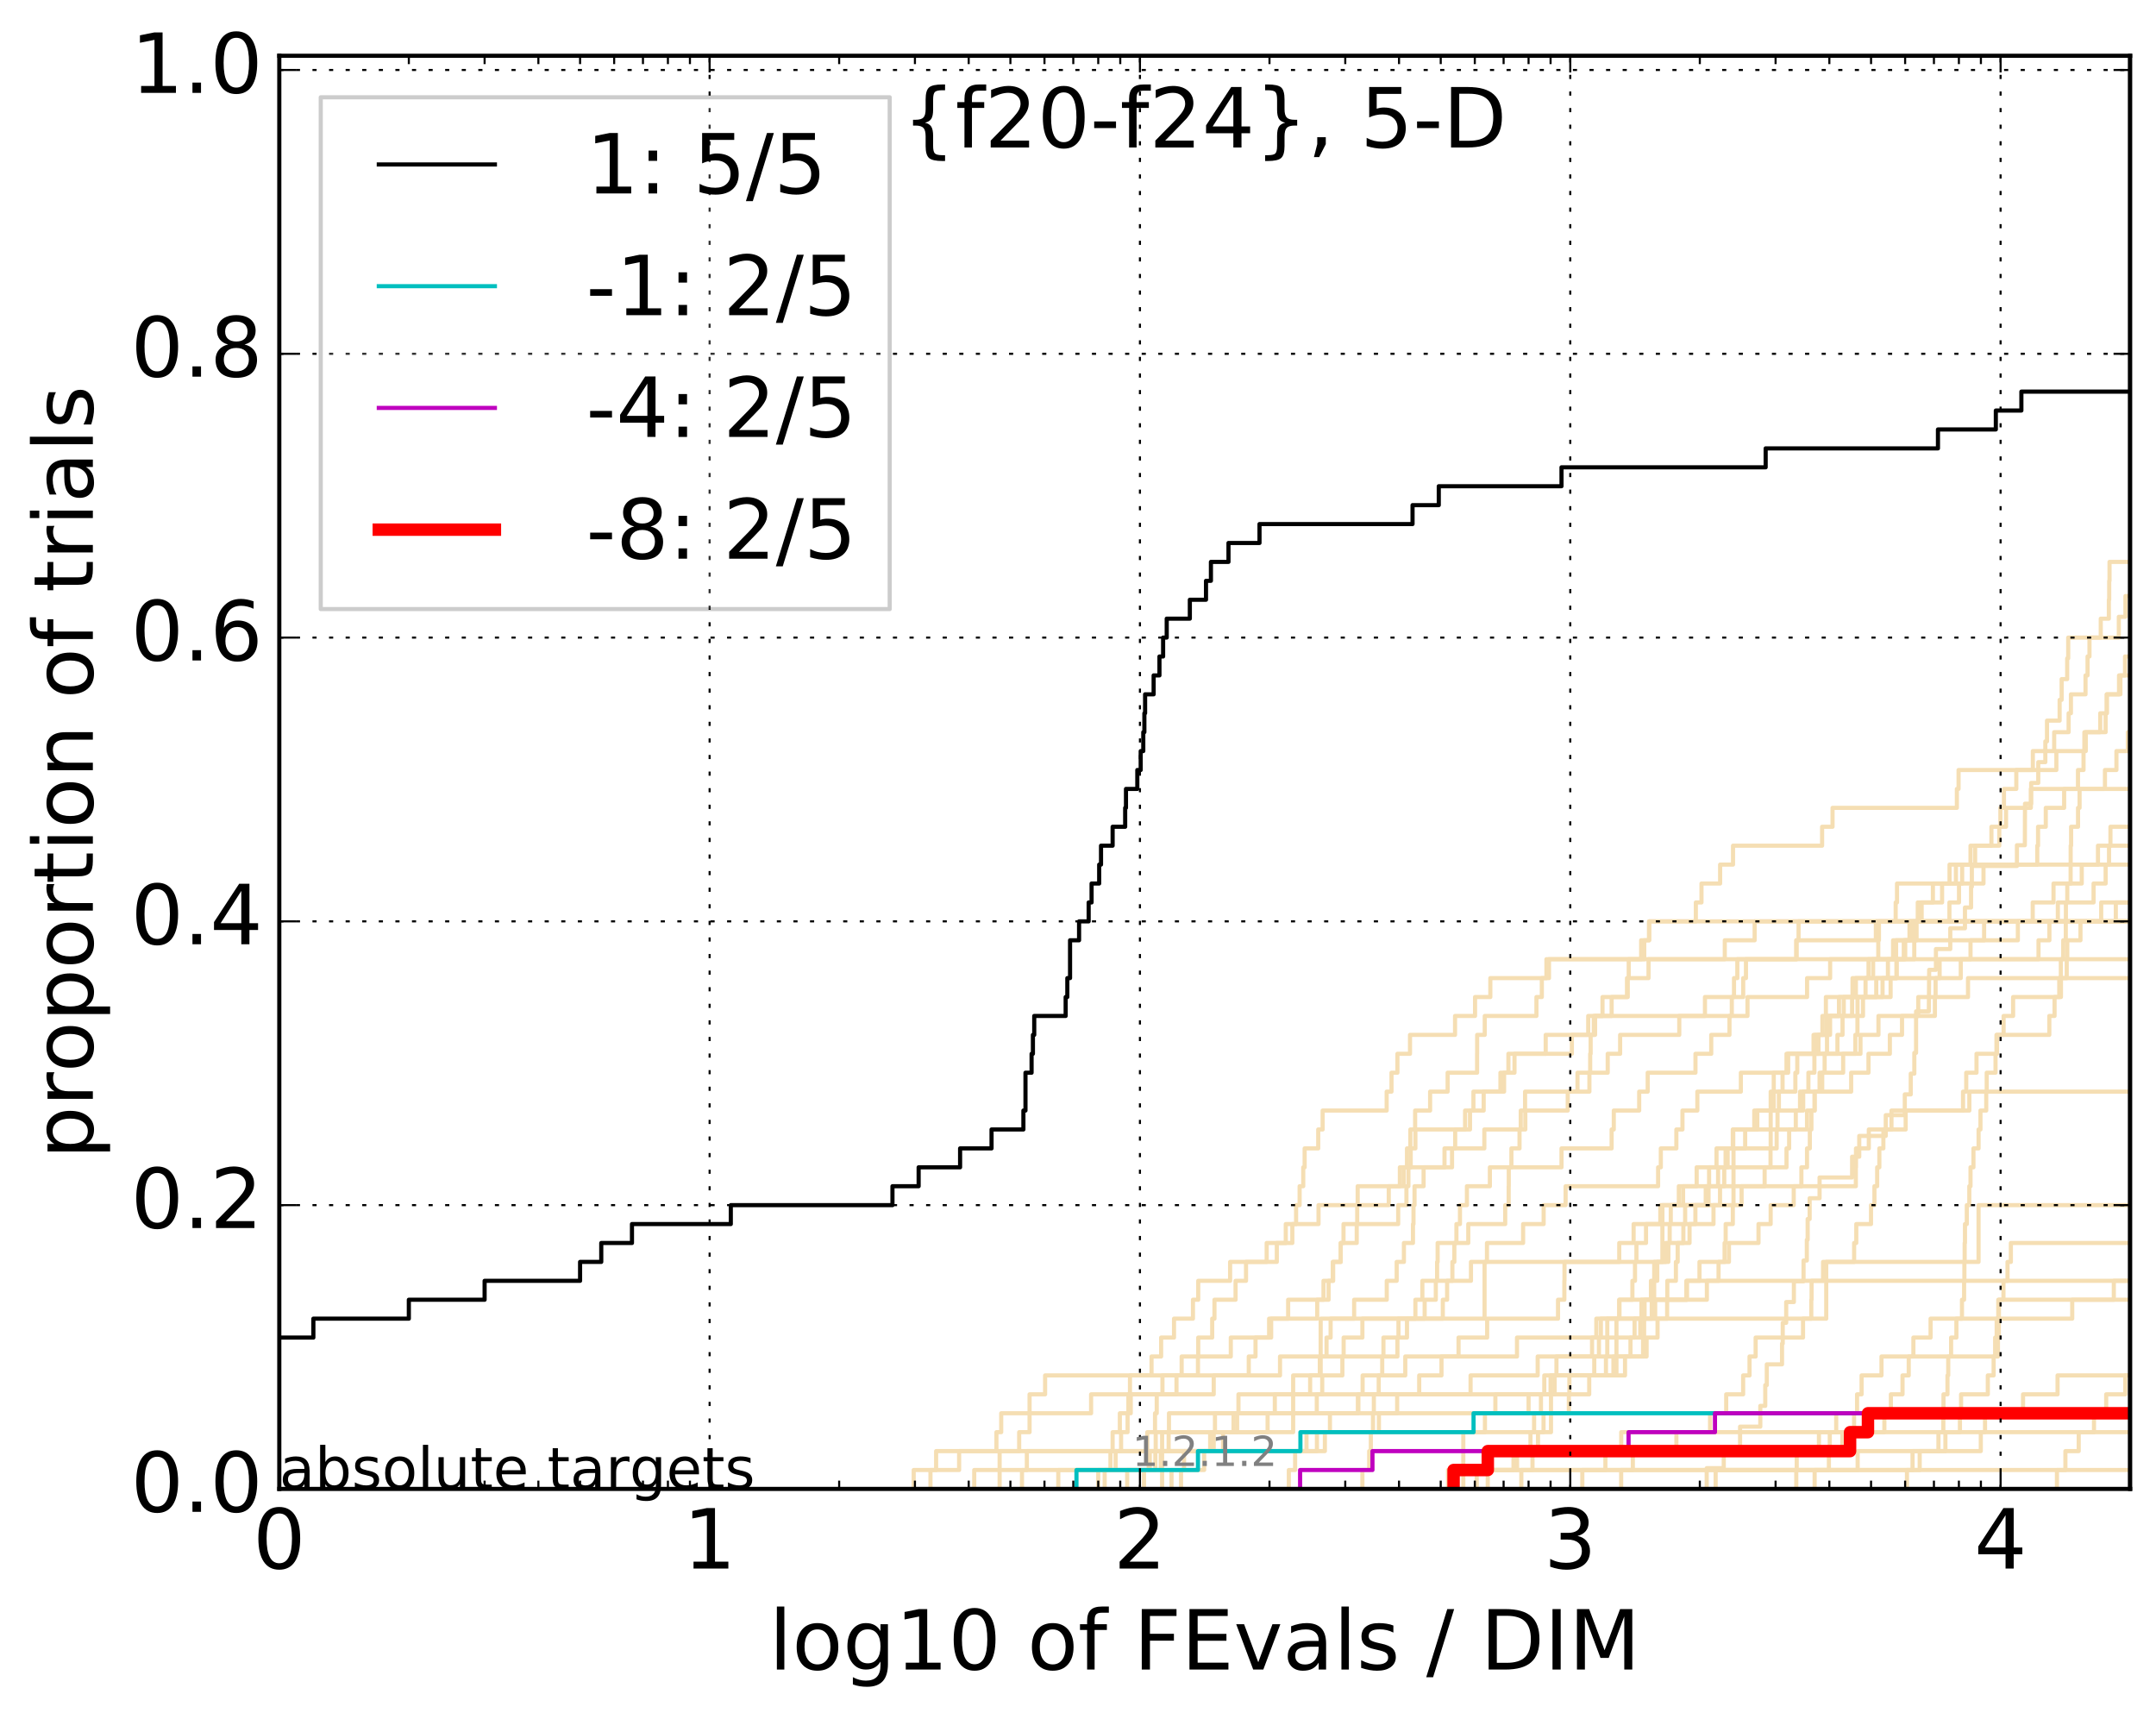 <?xml version="1.0" encoding="utf-8" standalone="no"?>
<!DOCTYPE svg PUBLIC "-//W3C//DTD SVG 1.1//EN"
  "http://www.w3.org/Graphics/SVG/1.1/DTD/svg11.dtd">
<!-- Created with matplotlib (http://matplotlib.org/) -->
<svg height="413pt" version="1.1" viewBox="0 0 520 413" width="520pt" xmlns="http://www.w3.org/2000/svg" xmlns:xlink="http://www.w3.org/1999/xlink">
 <defs>
  <style type="text/css">
*{stroke-linecap:butt;stroke-linejoin:round;stroke-miterlimit:100000;}
  </style>
 </defs>
 <g id="figure_1">
  <g id="patch_1">
   <path d="M 0 413.969 
L 520.962 413.969 
L 520.962 0 
L 0 0 
z
" style="fill:#ffffff;"/>
  </g>
  <g id="axes_1">
   <g id="patch_2">
    <path d="M 67.362 359.056 
L 513.763 359.056 
L 513.763 13.456 
L 67.362 13.456 
z
" style="fill:#ffffff;"/>
   </g>
   <g id="line2d_1">
    <path clip-path="url(#p39e0f281ca)" d="M 264.882 359.056 
L 264.882 354.494 
L 269.076 354.494 
L 269.076 349.932 
L 270.391 349.932 
L 270.391 345.369 
L 271.959 345.369 
L 271.959 340.807 
L 272.151 340.807 
L 272.151 336.244 
L 272.533 336.244 
L 272.533 331.682 
L 277.737 331.682 
L 277.737 327.12 
L 280.049 327.12 
L 280.049 322.557 
L 283.159 322.557 
L 283.159 317.995 
L 287.727 317.995 
L 287.727 313.433 
L 288.999 313.433 
L 288.999 308.87 
L 296.686 308.87 
L 296.686 304.308 
L 305.503 304.308 
L 305.503 299.745 
L 311.693 299.745 
L 311.693 295.183 
L 312.601 295.183 
L 312.601 290.621 
L 313.453 290.621 
L 313.453 286.058 
L 314.327 286.058 
L 314.327 281.496 
L 314.664 281.496 
L 314.664 276.934 
L 317.941 276.934 
L 317.941 272.371 
L 319.005 272.371 
L 319.005 267.809 
L 334.446 267.809 
L 334.446 263.246 
L 335.611 263.246 
L 335.611 258.684 
L 337.043 258.684 
L 337.043 254.122 
L 340.075 254.122 
L 340.075 249.559 
L 350.938 249.559 
L 350.938 244.997 
L 355.764 244.997 
L 355.764 240.435 
L 359.45 240.435 
L 359.45 235.872 
L 372.978 235.872 
L 372.978 231.31 
L 372.978 231.31 
L 372.978 231.31 
L 513.763 231.31 
" style="fill:none;stroke:#f5deb3;stroke-linecap:square;"/>
   </g>
   <g id="line2d_2">
    <path clip-path="url(#p39e0f281ca)" d="M 352.931 359.056 
L 352.931 345.369 
L 374.08 345.369 
L 374.08 331.682 
L 389.871 331.682 
L 389.871 317.995 
L 440.467 317.995 
L 440.467 304.308 
L 477.202 304.308 
L 477.202 290.621 
L 477.202 290.621 
L 477.202 290.621 
L 513.763 290.621 
" style="fill:none;stroke:#f5deb3;stroke-linecap:square;"/>
   </g>
   <g id="line2d_3">
    <path clip-path="url(#p39e0f281ca)" d="M 220.37 359.056 
L 220.37 354.494 
L 225.78 354.494 
L 225.78 349.932 
L 268.351 349.932 
L 268.351 345.369 
L 270.091 345.369 
L 270.091 340.807 
L 272.723 340.807 
L 272.723 336.244 
L 280.37 336.244 
L 280.37 331.682 
L 284.999 331.682 
L 284.999 327.12 
L 288.999 327.12 
L 288.999 322.557 
L 292.367 322.557 
L 292.367 317.995 
L 292.915 317.995 
L 292.915 313.433 
L 298.002 313.433 
L 298.002 308.87 
L 300.524 308.87 
L 300.524 304.308 
L 307.952 304.308 
L 307.952 299.745 
L 310.11 299.745 
L 310.11 295.183 
L 318.01 295.183 
L 318.01 290.621 
L 327.454 290.621 
L 327.454 286.058 
L 337.63 286.058 
L 337.63 281.496 
L 350.214 281.496 
L 350.214 276.934 
L 350.972 276.934 
L 350.972 272.371 
L 353.36 272.371 
L 353.36 267.809 
L 357.846 267.809 
L 357.846 263.246 
L 362.768 263.246 
L 362.768 258.684 
L 363.809 258.684 
L 363.809 254.122 
L 379.115 254.122 
L 379.115 249.559 
L 383.058 249.559 
L 383.058 244.997 
L 417.689 244.997 
L 417.689 240.435 
L 420.44 240.435 
L 420.44 235.872 
L 421.104 235.872 
L 421.104 231.31 
L 433.328 231.31 
L 433.328 226.747 
L 452.434 226.747 
L 452.434 222.185 
L 452.434 222.185 
L 452.434 222.185 
L 513.763 222.185 
" style="fill:none;stroke:#f5deb3;stroke-linecap:square;"/>
   </g>
   <g id="line2d_4">
    <path clip-path="url(#p39e0f281ca)" d="M 255.245 359.056 
L 255.245 354.494 
L 278.659 354.494 
L 278.659 349.932 
L 278.742 349.932 
L 278.742 345.369 
L 281.94 345.369 
L 281.94 340.807 
L 317.592 340.807 
L 317.592 336.244 
L 318.903 336.244 
L 318.903 331.682 
L 323.764 331.682 
L 323.764 327.12 
L 324.068 327.12 
L 324.068 322.557 
L 328.592 322.557 
L 328.592 317.995 
L 341.374 317.995 
L 341.374 313.433 
L 343.056 313.433 
L 343.056 308.87 
L 346.612 308.87 
L 346.612 304.308 
L 346.741 304.308 
L 346.741 299.745 
L 351.271 299.745 
L 351.271 295.183 
L 352.125 295.183 
L 352.125 290.621 
L 353.801 290.621 
L 353.801 286.058 
L 359.34 286.058 
L 359.34 281.496 
L 376.616 281.496 
L 376.616 276.934 
L 388.701 276.934 
L 388.701 272.371 
L 389.225 272.371 
L 389.225 267.809 
L 395.353 267.809 
L 395.353 263.246 
L 397.401 263.246 
L 397.401 258.684 
L 408.924 258.684 
L 408.924 254.122 
L 412.727 254.122 
L 412.727 249.559 
L 417.127 249.559 
L 417.127 244.997 
L 421.476 244.997 
L 421.476 240.435 
L 435.845 240.435 
L 435.845 235.872 
L 441.408 235.872 
L 441.408 231.31 
L 459.511 231.31 
L 459.511 226.747 
L 460.547 226.747 
L 460.547 222.185 
L 462.54 222.185 
L 462.54 217.623 
L 466.192 217.623 
L 466.192 213.06 
L 473.249 213.06 
L 473.249 208.498 
L 473.249 208.498 
L 473.249 208.498 
L 513.763 208.498 
" style="fill:none;stroke:#f5deb3;stroke-linecap:square;"/>
   </g>
   <g id="line2d_5">
    <path clip-path="url(#p39e0f281ca)" d="M 266.433 359.056 
L 266.433 354.494 
L 277.054 354.494 
L 277.054 349.932 
L 317.627 349.932 
L 317.627 345.369 
L 332.578 345.369 
L 332.578 340.807 
L 360.664 340.807 
L 360.664 336.244 
L 378.513 336.244 
L 378.513 331.682 
L 384.517 331.682 
L 384.517 327.12 
L 385.644 327.12 
L 385.644 322.557 
L 386.114 322.557 
L 386.114 317.995 
L 395.892 317.995 
L 395.892 313.433 
L 398.964 313.433 
L 398.964 308.87 
L 398.975 308.87 
L 398.975 304.308 
L 402.387 304.308 
L 402.387 299.745 
L 406.008 299.745 
L 406.008 295.183 
L 408.906 295.183 
L 408.906 290.621 
L 412.078 290.621 
L 412.078 286.058 
L 412.211 286.058 
L 412.211 281.496 
L 414.002 281.496 
L 414.002 276.934 
L 418.041 276.934 
L 418.041 272.371 
L 423.105 272.371 
L 423.105 267.809 
L 429.045 267.809 
L 429.045 263.246 
L 433.021 263.246 
L 433.021 258.684 
L 433.481 258.684 
L 433.481 254.122 
L 447.485 254.122 
L 447.485 249.559 
L 447.996 249.559 
L 447.996 244.997 
L 449.333 244.997 
L 449.333 240.435 
L 452.528 240.435 
L 452.528 235.872 
L 455.344 235.872 
L 455.344 231.31 
L 456.586 231.31 
L 456.586 226.747 
L 462.253 226.747 
L 462.253 222.185 
L 521.962 222.185 
" style="fill:none;stroke:#f5deb3;stroke-linecap:square;"/>
   </g>
   <g id="line2d_6"/>
   <g id="line2d_7">
    <path clip-path="url(#p39e0f281ca)" d="M 282.554 359.056 
L 282.554 354.494 
L 290.428 354.494 
L 290.428 349.932 
L 292.733 349.932 
L 292.733 345.369 
L 297.513 345.369 
L 297.513 340.807 
L 307.473 340.807 
L 307.473 336.244 
L 372.463 336.244 
L 372.463 331.682 
L 389.14 331.682 
L 389.14 327.12 
L 393.254 327.12 
L 393.254 322.557 
L 394.242 322.557 
L 394.242 317.995 
L 399.205 317.995 
L 399.205 313.433 
L 411.68 313.433 
L 411.68 308.87 
L 414.494 308.87 
L 414.494 304.308 
L 415.95 304.308 
L 415.95 299.745 
L 416.21 299.745 
L 416.21 295.183 
L 417.935 295.183 
L 417.935 290.621 
L 420.049 290.621 
L 420.049 286.058 
L 425.607 286.058 
L 425.607 281.496 
L 427.031 281.496 
L 427.031 276.934 
L 428.51 276.934 
L 428.51 272.371 
L 435.829 272.371 
L 435.829 267.809 
L 437.673 267.809 
L 437.673 263.246 
L 439.494 263.246 
L 439.494 258.684 
L 444.548 258.684 
L 444.548 254.122 
L 448.725 254.122 
L 448.725 249.559 
L 453.058 249.559 
L 453.058 244.997 
L 466.676 244.997 
L 466.676 240.435 
L 466.838 240.435 
L 466.838 235.872 
L 472.914 235.872 
L 472.914 231.31 
L 491.662 231.31 
L 491.662 226.747 
L 494.288 226.747 
L 494.288 222.185 
L 496.328 222.185 
L 496.328 217.623 
L 504.944 217.623 
L 504.944 213.06 
L 507.853 213.06 
L 507.853 208.498 
L 508.67 208.498 
L 508.67 203.936 
L 519.656 203.936 
L 519.656 199.373 
L 521.962 199.373 
" style="fill:none;stroke:#f5deb3;stroke-linecap:square;"/>
   </g>
   <g id="line2d_8">
    <path clip-path="url(#p39e0f281ca)" d="M 433.237 359.056 
L 433.237 354.494 
L 441.106 354.494 
L 441.106 349.932 
L 444.357 349.932 
L 444.357 345.369 
L 447.178 345.369 
L 447.178 340.807 
L 447.899 340.807 
L 447.899 336.244 
L 448.991 336.244 
L 448.991 331.682 
L 453.792 331.682 
L 453.792 327.12 
L 481.876 327.12 
L 481.876 322.557 
L 482.09 322.557 
L 482.09 317.995 
L 482.113 317.995 
L 482.113 313.433 
L 483.209 313.433 
L 483.209 308.87 
L 484.19 308.87 
L 484.19 304.308 
L 484.998 304.308 
L 484.998 299.745 
L 516.692 299.745 
L 516.692 295.183 
L 517.17 295.183 
L 517.17 290.621 
L 517.228 290.621 
L 517.228 286.058 
L 518.282 286.058 
L 518.282 281.496 
L 518.627 281.496 
L 518.627 276.934 
L 521.962 276.934 
" style="fill:none;stroke:#f5deb3;stroke-linecap:square;"/>
   </g>
   <g id="line2d_9">
    <path clip-path="url(#p39e0f281ca)" d="M 271.863 359.056 
L 271.863 354.494 
L 277.311 354.494 
L 277.311 349.932 
L 291.875 349.932 
L 291.875 345.369 
L 293.036 345.369 
L 293.036 340.807 
L 336.975 340.807 
L 336.975 336.244 
L 342.294 336.244 
L 342.294 331.682 
L 347.666 331.682 
L 347.666 327.12 
L 351.782 327.12 
L 351.782 322.557 
L 358.683 322.557 
L 358.683 317.995 
L 375.777 317.995 
L 375.777 313.433 
L 377.301 313.433 
L 377.301 308.87 
L 377.338 308.87 
L 377.338 304.308 
L 390.542 304.308 
L 390.542 299.745 
L 394.005 299.745 
L 394.005 295.183 
L 406.435 295.183 
L 406.435 290.621 
L 411.402 290.621 
L 411.402 286.058 
L 414.38 286.058 
L 414.38 281.496 
L 416.194 281.496 
L 416.194 276.934 
L 420.913 276.934 
L 420.913 272.371 
L 423.84 272.371 
L 423.84 267.809 
L 427.802 267.809 
L 427.802 263.246 
L 427.805 263.246 
L 427.805 258.684 
L 431.167 258.684 
L 431.167 254.122 
L 437.407 254.122 
L 437.407 249.559 
L 440.444 249.559 
L 440.444 244.997 
L 443.538 244.997 
L 443.538 240.435 
L 447.616 240.435 
L 447.616 235.872 
L 457.455 235.872 
L 457.455 231.31 
L 459.169 231.31 
L 459.169 226.747 
L 460.844 226.747 
L 460.844 222.185 
L 470.175 222.185 
L 470.175 217.623 
L 472.486 217.623 
L 472.486 213.06 
L 478.394 213.06 
L 478.394 208.498 
L 491.362 208.498 
L 491.362 203.936 
L 491.555 203.936 
L 491.555 199.373 
L 493.413 199.373 
L 493.413 194.811 
L 497.846 194.811 
L 497.846 190.248 
L 501.184 190.248 
L 501.184 185.686 
L 502.522 185.686 
L 502.522 181.124 
L 502.728 181.124 
L 502.728 176.561 
L 507.847 176.561 
L 507.847 171.999 
L 508.13 171.999 
L 508.13 167.437 
L 511.414 167.437 
L 511.414 162.874 
L 512.527 162.874 
L 512.527 158.312 
L 521.962 158.312 
" style="fill:none;stroke:#f5deb3;stroke-linecap:square;"/>
   </g>
   <g id="line2d_10">
    <path clip-path="url(#p39e0f281ca)" d="M 413.791 359.056 
L 413.791 354.494 
L 433.347 354.494 
L 433.347 349.932 
L 438.703 349.932 
L 438.703 345.369 
L 442.87 345.369 
L 442.87 340.807 
L 456.057 340.807 
L 456.057 336.244 
L 458.865 336.244 
L 458.865 331.682 
L 460.361 331.682 
L 460.361 327.12 
L 461.487 327.12 
L 461.487 322.557 
L 465.632 322.557 
L 465.632 317.995 
L 499.795 317.995 
L 499.795 313.433 
L 509.826 313.433 
L 509.826 308.87 
L 513.935 308.87 
L 513.935 304.308 
L 519.098 304.308 
L 519.098 299.745 
L 521.962 299.745 
" style="fill:none;stroke:#f5deb3;stroke-linecap:square;"/>
   </g>
   <g id="line2d_11">
    <path clip-path="url(#p39e0f281ca)" d="M 349.254 359.056 
L 349.254 354.494 
L 387.202 354.494 
L 387.202 349.932 
L 404.324 349.932 
L 404.324 345.369 
L 412.442 345.369 
L 412.442 340.807 
L 416.339 340.807 
L 416.339 336.244 
L 420.426 336.244 
L 420.426 331.682 
L 421.965 331.682 
L 421.965 327.12 
L 423.437 327.12 
L 423.437 322.557 
L 434.869 322.557 
L 434.869 317.995 
L 436.861 317.995 
L 436.861 313.433 
L 436.931 313.433 
L 436.931 308.87 
L 439.699 308.87 
L 439.699 304.308 
L 447.192 304.308 
L 447.192 299.745 
L 447.712 299.745 
L 447.712 295.183 
L 451.266 295.183 
L 451.266 290.621 
L 452.09 290.621 
L 452.09 286.058 
L 452.749 286.058 
L 452.749 281.496 
L 453.276 281.496 
L 453.276 276.934 
L 454.247 276.934 
L 454.247 272.371 
L 459.624 272.371 
L 459.624 267.809 
L 473.462 267.809 
L 473.462 263.246 
L 474.232 263.246 
L 474.232 258.684 
L 476.709 258.684 
L 476.709 254.122 
L 481.655 254.122 
L 481.655 249.559 
L 483.241 249.559 
L 483.241 244.997 
L 485.537 244.997 
L 485.537 240.435 
L 497.074 240.435 
L 497.074 235.872 
L 498.468 235.872 
L 498.468 231.31 
L 498.603 231.31 
L 498.603 226.747 
L 501.783 226.747 
L 501.783 222.185 
L 506.784 222.185 
L 506.784 217.623 
L 521.962 217.623 
" style="fill:none;stroke:#f5deb3;stroke-linecap:square;"/>
   </g>
   <g id="line2d_12">
    <path clip-path="url(#p39e0f281ca)" d="M 275.921 359.056 
L 275.921 354.494 
L 279.968 354.494 
L 279.968 349.932 
L 281.863 349.932 
L 281.863 345.369 
L 298.379 345.369 
L 298.379 340.807 
L 298.699 340.807 
L 298.699 336.244 
L 315.989 336.244 
L 315.989 331.682 
L 318.321 331.682 
L 318.321 327.12 
L 319.944 327.12 
L 319.944 322.557 
L 320.93 322.557 
L 320.93 317.995 
L 326.602 317.995 
L 326.602 313.433 
L 334.47 313.433 
L 334.47 308.87 
L 336.861 308.87 
L 336.861 304.308 
L 338.607 304.308 
L 338.607 299.745 
L 340.792 299.745 
L 340.792 295.183 
L 340.918 295.183 
L 340.918 290.621 
L 341.167 290.621 
L 341.167 286.058 
L 343.354 286.058 
L 343.354 281.496 
L 348.396 281.496 
L 348.396 276.934 
L 358.003 276.934 
L 358.003 272.371 
L 367.887 272.371 
L 367.887 267.809 
L 378.121 267.809 
L 378.121 263.246 
L 383.344 263.246 
L 383.344 258.684 
L 387.759 258.684 
L 387.759 254.122 
L 390.756 254.122 
L 390.756 249.559 
L 405.018 249.559 
L 405.018 244.997 
L 411.213 244.997 
L 411.213 240.435 
L 418.217 240.435 
L 418.217 235.872 
L 419.021 235.872 
L 419.021 231.31 
L 433.215 231.31 
L 433.215 226.747 
L 433.793 226.747 
L 433.793 222.185 
L 433.793 222.185 
L 433.793 222.185 
L 513.763 222.185 
" style="fill:none;stroke:#f5deb3;stroke-linecap:square;"/>
   </g>
   <g id="line2d_13">
    <path clip-path="url(#p39e0f281ca)" d="M 349.444 359.056 
L 349.444 354.494 
L 365.035 354.494 
L 365.035 349.932 
L 370.946 349.932 
L 370.946 345.369 
L 372.286 345.369 
L 372.286 340.807 
L 378.386 340.807 
L 378.386 336.244 
L 383.295 336.244 
L 383.295 331.682 
L 387.337 331.682 
L 387.337 327.12 
L 387.656 327.12 
L 387.656 322.557 
L 387.656 322.557 
L 387.656 317.995 
L 390.521 317.995 
L 390.521 313.433 
L 406.891 313.433 
L 406.891 308.87 
L 406.891 308.87 
L 406.891 308.87 
L 513.763 308.87 
" style="fill:none;stroke:#f5deb3;stroke-linecap:square;"/>
   </g>
   <g id="line2d_14">
    <path clip-path="url(#p39e0f281ca)" d="M 234.971 359.056 
L 234.971 354.494 
L 247.664 354.494 
L 247.664 349.932 
L 315.11 349.932 
L 315.11 345.369 
L 358.146 345.369 
L 358.146 340.807 
L 368.671 340.807 
L 368.671 336.244 
L 373.98 336.244 
L 373.98 331.682 
L 375.4 331.682 
L 375.4 327.12 
L 383.982 327.12 
L 383.982 322.557 
L 385.014 322.557 
L 385.014 317.995 
L 390.597 317.995 
L 390.597 313.433 
L 393.715 313.433 
L 393.715 308.87 
L 394.338 308.87 
L 394.338 304.308 
L 394.687 304.308 
L 394.687 299.745 
L 397 299.745 
L 397 295.183 
L 400.447 295.183 
L 400.447 290.621 
L 404.907 290.621 
L 404.907 286.058 
L 409.214 286.058 
L 409.214 281.496 
L 430.882 281.496 
L 430.882 276.934 
L 431.52 276.934 
L 431.52 272.371 
L 433.118 272.371 
L 433.118 267.809 
L 434.145 267.809 
L 434.145 263.246 
L 446.478 263.246 
L 446.478 258.684 
L 450.654 258.684 
L 450.654 254.122 
L 455.808 254.122 
L 455.808 249.559 
L 458.745 249.559 
L 458.745 244.997 
L 462.655 244.997 
L 462.655 240.435 
L 474.661 240.435 
L 474.661 235.872 
L 474.661 235.872 
L 474.661 235.872 
L 513.763 235.872 
" style="fill:none;stroke:#f5deb3;stroke-linecap:square;"/>
   </g>
   <g id="line2d_15">
    <path clip-path="url(#p39e0f281ca)" d="M 496.109 359.056 
L 496.109 354.494 
L 498.149 354.494 
L 498.149 349.932 
L 501.357 349.932 
L 501.357 345.369 
L 505.044 345.369 
L 505.044 340.807 
L 507.988 340.807 
L 507.988 336.244 
L 512.585 336.244 
L 512.585 331.682 
L 515.758 331.682 
L 515.758 327.12 
L 521.049 327.12 
L 521.049 322.557 
L 521.962 322.557 
" style="fill:none;stroke:#f5deb3;stroke-linecap:square;"/>
   </g>
   <g id="line2d_16">
    <path clip-path="url(#p39e0f281ca)" d="M 356.167 359.056 
L 356.167 354.494 
L 448.041 354.494 
L 448.041 349.932 
L 477.744 349.932 
L 477.744 345.369 
L 478.763 345.369 
L 478.763 340.807 
L 487.932 340.807 
L 487.932 336.244 
L 496.257 336.244 
L 496.257 331.682 
L 515.948 331.682 
L 515.948 327.12 
L 521.962 327.12 
" style="fill:none;stroke:#f5deb3;stroke-linecap:square;"/>
   </g>
   <g id="line2d_17">
    <path clip-path="url(#p39e0f281ca)" d="M 366.925 359.056 
L 366.925 354.494 
L 369.619 354.494 
L 369.619 349.932 
L 391.018 349.932 
L 391.018 345.369 
L 472.71 345.369 
L 472.71 340.807 
L 515.867 340.807 
L 515.867 336.244 
L 515.867 336.244 
" style="fill:none;stroke:#f5deb3;stroke-linecap:square;"/>
   </g>
   <g id="line2d_18">
    <path clip-path="url(#p39e0f281ca)" d="M 246.493 359.056 
L 246.493 354.494 
L 267.827 354.494 
L 267.827 349.932 
L 276.708 349.932 
L 276.708 345.369 
L 278.576 345.369 
L 278.576 340.807 
L 278.99 340.807 
L 278.99 336.244 
L 292.733 336.244 
L 292.733 331.682 
L 301.184 331.682 
L 301.184 327.12 
L 302.816 327.12 
L 302.816 322.557 
L 306.094 322.557 
L 306.094 317.995 
L 310.685 317.995 
L 310.685 313.433 
L 320.44 313.433 
L 320.44 308.87 
L 321.447 308.87 
L 321.447 304.308 
L 323.365 304.308 
L 323.365 299.745 
L 324.038 299.745 
L 324.038 295.183 
L 337.224 295.183 
L 337.224 290.621 
L 339.217 290.621 
L 339.217 286.058 
L 339.691 286.058 
L 339.691 281.496 
L 340.245 281.496 
L 340.245 276.934 
L 341.374 276.934 
L 341.374 272.371 
L 354.547 272.371 
L 354.547 267.809 
L 355.372 267.809 
L 355.372 263.246 
L 361.886 263.246 
L 361.886 258.684 
L 365.279 258.684 
L 365.279 254.122 
L 372.803 254.122 
L 372.803 249.559 
L 384.406 249.559 
L 384.406 244.997 
L 388.708 244.997 
L 388.708 240.435 
L 392.41 240.435 
L 392.41 235.872 
L 397.603 235.872 
L 397.603 231.31 
L 415.994 231.31 
L 415.994 226.747 
L 423.199 226.747 
L 423.199 222.185 
L 423.199 222.185 
L 423.199 222.185 
L 513.763 222.185 
" style="fill:none;stroke:#f5deb3;stroke-linecap:square;"/>
   </g>
   <g id="line2d_19">
    <path clip-path="url(#p39e0f281ca)" d="M 411.637 359.056 
L 411.637 357.387 
L 411.637 357.387 
L 411.637 357.387 
L 411.637 355.718 
L 411.637 355.718 
L 411.637 355.718 
L 411.637 354.049 
L 415.748 354.049 
L 415.748 349.041 
L 419.684 349.041 
L 419.684 344.034 
L 424.563 344.034 
L 424.563 339.026 
L 425.757 339.026 
L 425.757 334.019 
L 426.13 334.019 
L 426.13 329.011 
L 429.803 329.011 
L 429.803 324.004 
L 429.974 324.004 
L 429.974 318.996 
L 430.808 318.996 
L 430.808 313.989 
L 432.66 313.989 
L 432.66 308.981 
L 434.991 308.981 
L 434.991 303.974 
L 435.786 303.974 
L 435.786 298.967 
L 435.982 298.967 
L 435.982 293.959 
L 436.465 293.959 
L 436.465 288.952 
L 438.857 288.952 
L 438.857 283.944 
L 446.706 283.944 
L 446.706 278.937 
L 448.426 278.937 
L 448.426 273.929 
L 454.822 273.929 
L 454.822 268.922 
L 459.413 268.922 
L 459.413 263.914 
L 460.849 263.914 
L 460.849 258.907 
L 461.709 258.907 
L 461.709 253.899 
L 462.134 253.899 
L 462.136 243.884 
L 465.209 243.884 
L 465.295 233.869 
L 466.923 233.869 
L 466.923 228.862 
L 470.382 228.862 
L 470.382 223.854 
L 473.923 223.854 
L 473.923 218.847 
L 475.395 218.847 
L 475.395 213.839 
L 475.586 213.839 
L 475.586 208.832 
L 486.459 208.832 
L 486.459 203.824 
L 488.37 203.824 
L 488.406 193.809 
L 489.893 193.809 
L 489.893 188.802 
L 491.603 188.802 
L 491.603 183.794 
L 493.308 183.794 
L 493.308 178.787 
L 493.71 178.787 
L 493.71 173.779 
L 496.756 173.779 
L 496.756 168.772 
L 497.243 168.772 
L 497.243 163.764 
L 498.581 163.764 
L 498.581 158.757 
L 498.826 158.757 
L 498.826 153.749 
L 511.029 153.749 
L 511.029 148.742 
L 512.624 148.742 
L 512.624 143.734 
L 519.098 143.734 
L 519.098 138.727 
L 521.962 138.727 
L 521.962 138.727 
" style="fill:none;stroke:#f5deb3;stroke-linecap:square;"/>
   </g>
   <g id="line2d_20">
    <path clip-path="url(#p39e0f281ca)" d="M 241.099 359.056 
L 241.099 354.494 
L 241.099 354.494 
L 241.099 349.932 
L 245.81 349.932 
L 245.81 345.369 
L 248.32 345.369 
L 248.32 340.807 
L 263.159 340.807 
L 263.159 336.244 
L 283.756 336.244 
L 283.756 331.682 
L 288.933 331.682 
L 288.933 327.12 
L 296.852 327.12 
L 296.852 322.557 
L 306.588 322.557 
L 306.588 317.995 
L 317.697 317.995 
L 317.697 313.433 
L 319.208 313.433 
L 319.208 308.87 
L 321.543 308.87 
L 321.543 304.308 
L 323.365 304.308 
L 323.365 299.745 
L 327.228 299.745 
L 327.228 295.183 
L 327.341 295.183 
L 327.341 290.621 
L 334.949 290.621 
L 334.949 286.058 
L 338.541 286.058 
L 338.541 281.496 
L 339.347 281.496 
L 339.347 276.934 
L 340.16 276.934 
L 340.16 272.371 
L 341.312 272.371 
L 341.312 267.809 
L 344.926 267.809 
L 344.926 263.246 
L 349.15 263.246 
L 349.15 258.684 
L 356.257 258.684 
L 356.257 254.122 
L 356.271 254.122 
L 356.271 249.559 
L 358.103 249.559 
L 358.103 244.997 
L 370.569 244.997 
L 370.569 240.435 
L 371.868 240.435 
L 371.868 235.872 
L 373.598 235.872 
L 373.598 231.31 
L 395.825 231.31 
L 395.825 226.747 
L 397.763 226.747 
L 397.763 222.185 
L 510.31 222.185 
L 510.31 217.623 
L 510.31 217.623 
L 510.31 217.623 
L 513.763 217.623 
" style="fill:none;stroke:#f5deb3;stroke-linecap:square;"/>
   </g>
   <g id="line2d_21">
    <path clip-path="url(#p39e0f281ca)" d="M 437.666 359.056 
L 437.666 354.494 
L 461.284 354.494 
L 461.284 349.932 
L 469.207 349.932 
L 469.207 345.369 
L 469.207 345.369 
L 469.207 345.369 
L 513.763 345.369 
" style="fill:none;stroke:#f5deb3;stroke-linecap:square;"/>
   </g>
   <g id="line2d_22">
    <path clip-path="url(#p39e0f281ca)" d="M 224.418 359.056 
L 224.418 354.494 
L 231.327 354.494 
L 231.327 349.932 
L 240.329 349.932 
L 240.329 345.369 
L 241.48 345.369 
L 241.48 340.807 
L 248.32 340.807 
L 248.32 336.244 
L 252.065 336.244 
L 252.065 331.682 
L 308.725 331.682 
L 308.725 327.12 
L 337.043 327.12 
L 337.043 322.557 
L 339.347 322.557 
L 339.347 317.995 
L 343.61 317.995 
L 343.61 313.433 
L 346.298 313.433 
L 346.298 308.87 
L 354.778 308.87 
L 354.778 304.308 
L 358.641 304.308 
L 358.641 299.745 
L 367.356 299.745 
L 367.356 295.183 
L 372.307 295.183 
L 372.307 290.621 
L 377.607 290.621 
L 377.607 286.058 
L 399.915 286.058 
L 399.915 281.496 
L 400.569 281.496 
L 400.569 276.934 
L 404.318 276.934 
L 404.318 272.371 
L 405.791 272.371 
L 405.791 267.809 
L 409.379 267.809 
L 409.379 263.246 
L 419.876 263.246 
L 419.876 258.684 
L 431.271 258.684 
L 431.271 254.122 
L 438.59 254.122 
L 438.59 249.559 
L 439.543 249.559 
L 439.543 244.997 
L 440.382 244.997 
L 440.382 240.435 
L 455.989 240.435 
L 455.989 235.872 
L 467.812 235.872 
L 467.812 231.31 
L 475.266 231.31 
L 475.266 226.747 
L 486.681 226.747 
L 486.681 222.185 
L 490.265 222.185 
L 490.265 217.623 
L 495.283 217.623 
L 495.283 213.06 
L 502.089 213.06 
L 502.089 208.498 
L 506.004 208.498 
L 506.004 203.936 
L 509.011 203.936 
L 509.011 199.373 
L 521.962 199.373 
" style="fill:none;stroke:#f5deb3;stroke-linecap:square;"/>
   </g>
   <g id="line2d_23">
    <path clip-path="url(#p39e0f281ca)" d="M 358.824 359.056 
L 358.824 354.494 
L 365.894 354.494 
L 365.894 349.932 
L 369.131 349.932 
L 369.131 345.369 
L 370.004 345.369 
L 370.004 340.807 
L 371.658 340.807 
L 371.658 336.244 
L 374.961 336.244 
L 374.961 331.682 
L 391.935 331.682 
L 391.935 327.12 
L 396.291 327.12 
L 396.291 322.557 
L 396.541 322.557 
L 396.541 317.995 
L 398.385 317.995 
L 398.385 313.433 
L 406.726 313.433 
L 406.726 308.87 
L 409.896 308.87 
L 409.896 304.308 
L 417 304.308 
L 417 299.745 
L 424.127 299.745 
L 424.127 295.183 
L 427.062 295.183 
L 427.062 290.621 
L 432.625 290.621 
L 432.625 286.058 
L 447.603 286.058 
L 447.603 281.496 
L 447.644 281.496 
L 447.644 276.934 
L 450.734 276.934 
L 450.734 272.371 
L 456.198 272.371 
L 456.198 267.809 
L 474.981 267.809 
L 474.981 263.246 
L 474.981 263.246 
L 474.981 263.246 
L 513.763 263.246 
" style="fill:none;stroke:#f5deb3;stroke-linecap:square;"/>
   </g>
   <g id="line2d_24">
    <path clip-path="url(#p39e0f281ca)" d="M 310.847 359.056 
L 310.847 354.494 
L 312.366 354.494 
L 312.366 349.932 
L 319.544 349.932 
L 319.544 345.369 
L 320.767 345.369 
L 320.767 340.807 
L 327.622 340.807 
L 327.622 336.244 
L 328.647 336.244 
L 328.647 331.682 
L 338.935 331.682 
L 338.935 327.12 
L 365.882 327.12 
L 365.882 322.557 
L 395.614 322.557 
L 395.614 317.995 
L 396.65 317.995 
L 396.65 313.433 
L 398.186 313.433 
L 398.186 308.87 
L 399.712 308.87 
L 399.712 304.308 
L 401.748 304.308 
L 401.748 299.745 
L 402.706 299.745 
L 402.706 295.183 
L 402.965 295.183 
L 402.965 290.621 
L 405.939 290.621 
L 405.939 286.058 
L 415.867 286.058 
L 415.867 281.496 
L 416.683 281.496 
L 416.683 276.934 
L 417.927 276.934 
L 417.927 272.371 
L 428.716 272.371 
L 428.716 267.809 
L 434.906 267.809 
L 434.906 263.246 
L 436.164 263.246 
L 436.164 258.684 
L 437.61 258.684 
L 437.61 254.122 
L 437.81 254.122 
L 437.81 249.559 
L 440.695 249.559 
L 440.695 244.997 
L 448.015 244.997 
L 448.015 240.435 
L 449.945 240.435 
L 449.945 235.872 
L 450.667 235.872 
L 450.667 231.31 
L 457.314 231.31 
L 457.314 226.747 
L 461.494 226.747 
L 461.494 222.185 
L 463.478 222.185 
L 463.478 217.623 
L 468.407 217.623 
L 468.407 213.06 
L 470.205 213.06 
L 470.205 208.498 
L 475.262 208.498 
L 475.262 203.936 
L 482.198 203.936 
L 482.198 199.373 
L 483.833 199.373 
L 483.833 194.811 
L 489.819 194.811 
L 489.819 190.248 
L 507.687 190.248 
L 507.687 185.686 
L 510.459 185.686 
L 510.459 181.124 
L 513.216 181.124 
L 513.216 176.561 
L 521.962 176.561 
" style="fill:none;stroke:#f5deb3;stroke-linecap:square;"/>
   </g>
   <g id="line2d_25">
    <path clip-path="url(#p39e0f281ca)" d="M 459.936 359.056 
L 459.936 354.494 
L 463.007 354.494 
L 463.007 349.932 
L 467.529 349.932 
L 467.529 345.369 
L 468.709 345.369 
L 468.709 340.807 
L 468.746 340.807 
L 468.746 336.244 
L 469.706 336.244 
L 469.706 331.682 
L 469.888 331.682 
L 469.888 327.12 
L 470.581 327.12 
L 470.581 322.557 
L 471.858 322.557 
L 471.858 317.995 
L 473.201 317.995 
L 473.201 313.433 
L 473.717 313.433 
L 473.717 308.87 
L 473.787 308.87 
L 473.787 304.308 
L 473.852 304.308 
L 473.852 299.745 
L 473.927 299.745 
L 473.927 295.183 
L 474.367 295.183 
L 474.367 290.621 
L 474.971 290.621 
L 474.971 286.058 
L 475.264 286.058 
L 475.264 281.496 
L 475.969 281.496 
L 475.969 276.934 
L 477.207 276.934 
L 477.207 272.371 
L 477.662 272.371 
L 477.662 267.809 
L 479.055 267.809 
L 479.055 263.246 
L 479.169 263.246 
L 479.169 258.684 
L 481.297 258.684 
L 481.297 254.122 
L 481.524 254.122 
L 481.524 249.559 
L 494.267 249.559 
L 494.267 244.997 
L 495.534 244.997 
L 495.534 240.435 
L 496.67 240.435 
L 496.67 235.872 
L 497.049 235.872 
L 497.049 231.31 
L 497.624 231.31 
L 497.624 226.747 
L 498.243 226.747 
L 498.243 222.185 
L 498.27 222.185 
L 498.27 217.623 
L 498.603 217.623 
L 498.603 213.06 
L 499.408 213.06 
L 499.408 208.498 
L 499.417 208.498 
L 499.417 203.936 
L 499.526 203.936 
L 499.526 199.373 
L 501.196 199.373 
L 501.196 194.811 
L 501.566 194.811 
L 501.566 190.248 
L 501.566 190.248 
L 501.566 190.248 
L 513.763 190.248 
" style="fill:none;stroke:#f5deb3;stroke-linecap:square;"/>
   </g>
   <g id="line2d_26">
    <path clip-path="url(#p39e0f281ca)" d="M 328.592 359.056 
L 328.592 354.494 
L 330.235 354.494 
L 330.235 349.932 
L 330.629 349.932 
L 330.629 345.369 
L 331.15 345.369 
L 331.15 340.807 
L 331.357 340.807 
L 331.357 336.244 
L 332.528 336.244 
L 332.528 331.682 
L 333.374 331.682 
L 333.374 327.12 
L 333.669 327.12 
L 333.669 322.557 
L 337.292 322.557 
L 337.292 317.995 
L 347.988 317.995 
L 347.988 313.433 
L 349.028 313.433 
L 349.028 308.87 
L 350.299 308.87 
L 350.299 304.308 
L 350.771 304.308 
L 350.771 299.745 
L 354.129 299.745 
L 354.129 295.183 
L 363.037 295.183 
L 363.037 290.621 
L 363.872 290.621 
L 363.872 286.058 
L 363.897 286.058 
L 363.897 281.496 
L 364.532 281.496 
L 364.532 276.934 
L 366.49 276.934 
L 366.49 272.371 
L 366.784 272.371 
L 366.784 267.809 
L 367.83 267.809 
L 367.83 263.246 
L 380.471 263.246 
L 380.471 258.684 
L 383.531 258.684 
L 383.531 254.122 
L 383.644 254.122 
L 383.644 249.559 
L 384.715 249.559 
L 384.715 244.997 
L 386.502 244.997 
L 386.502 240.435 
L 392.596 240.435 
L 392.596 235.872 
L 392.827 235.872 
L 392.827 231.31 
L 396.571 231.31 
L 396.571 226.747 
L 397.727 226.747 
L 397.727 222.185 
L 409.016 222.185 
L 409.016 217.623 
L 410.377 217.623 
L 410.377 213.06 
L 414.872 213.06 
L 414.872 208.498 
L 417.984 208.498 
L 417.984 203.936 
L 439.47 203.936 
L 439.47 199.373 
L 441.988 199.373 
L 441.988 194.811 
L 471.974 194.811 
L 471.974 190.248 
L 472.381 190.248 
L 472.381 185.686 
L 490.296 185.686 
L 490.296 181.124 
L 495.444 181.124 
L 495.444 176.561 
L 498.923 176.561 
L 498.923 171.999 
L 499.48 171.999 
L 499.48 167.437 
L 503.001 167.437 
L 503.001 162.874 
L 503.493 162.874 
L 503.493 158.312 
L 503.956 158.312 
L 503.956 153.749 
L 506.676 153.749 
L 506.676 149.187 
L 508.628 149.187 
L 508.628 144.625 
L 508.713 144.625 
L 508.713 140.062 
L 508.79 140.062 
L 508.79 135.5 
L 515.543 135.5 
L 515.543 130.938 
L 515.543 130.938 
" style="fill:none;stroke:#f5deb3;stroke-linecap:square;"/>
   </g>
   <g id="line2d_27">
    <path clip-path="url(#p39e0f281ca)" d="M 381.636 359.056 
L 381.636 354.494 
L 381.636 354.494 
L 381.636 354.494 
L 513.763 354.494 
" style="fill:none;stroke:#f5deb3;stroke-linecap:square;"/>
   </g>
   <g id="line2d_28">
    <path clip-path="url(#p39e0f281ca)" d="M 284.854 359.056 
L 284.854 354.494 
L 285.572 354.494 
L 285.572 349.932 
L 294.985 349.932 
L 294.985 345.369 
L 305.731 345.369 
L 305.731 340.807 
L 327.51 340.807 
L 327.51 336.244 
L 354.686 336.244 
L 354.686 331.682 
L 370.87 331.682 
L 370.87 327.12 
L 397.138 327.12 
L 397.138 322.557 
L 399.779 322.557 
L 399.779 317.995 
L 402.093 317.995 
L 402.093 313.433 
L 402.13 313.433 
L 402.13 308.87 
L 404.206 308.87 
L 404.206 304.308 
L 404.634 304.308 
L 404.634 299.745 
L 407.499 299.745 
L 407.499 295.183 
L 413.275 295.183 
L 413.275 290.621 
L 414.847 290.621 
L 414.847 286.058 
L 434.473 286.058 
L 434.473 281.496 
L 435.829 281.496 
L 435.829 276.934 
L 436.508 276.934 
L 436.508 272.371 
L 436.891 272.371 
L 436.891 267.809 
L 437.659 267.809 
L 437.659 263.246 
L 438.864 263.246 
L 438.864 258.684 
L 440.08 258.684 
L 440.08 254.122 
L 440.652 254.122 
L 440.652 249.559 
L 441.392 249.559 
L 441.392 244.997 
L 446.708 244.997 
L 446.708 240.435 
L 446.807 240.435 
L 446.807 235.872 
L 451.775 235.872 
L 451.775 231.31 
L 453.017 231.31 
L 453.017 226.747 
L 453.176 226.747 
L 453.176 222.185 
L 457.214 222.185 
L 457.214 217.623 
L 457.537 217.623 
L 457.537 213.06 
L 471.741 213.06 
L 471.741 208.498 
L 476.378 208.498 
L 476.378 203.936 
L 480.306 203.936 
L 480.306 199.373 
L 482.47 199.373 
L 482.47 194.811 
L 483.331 194.811 
L 483.331 190.248 
L 486.31 190.248 
L 486.31 185.686 
L 495.971 185.686 
L 495.971 181.124 
L 503.065 181.124 
L 503.065 176.561 
L 506.55 176.561 
L 506.55 171.999 
L 508.134 171.999 
L 508.134 167.437 
L 511.083 167.437 
L 511.083 162.874 
L 521.962 162.874 
" style="fill:none;stroke:#f5deb3;stroke-linecap:square;"/>
   </g>
   <g id="line2d_29">
    <path clip-path="url(#p39e0f281ca)" d="M 280.29 359.056 
L 280.29 354.494 
L 280.29 354.494 
L 280.29 349.932 
L 280.29 349.932 
L 280.29 345.369 
L 311.892 345.369 
L 311.892 340.807 
L 311.892 340.807 
L 311.892 336.244 
L 311.892 336.244 
L 311.892 331.682 
L 318.527 331.682 
L 318.527 327.12 
L 318.527 327.12 
L 318.527 322.557 
L 318.527 322.557 
L 318.527 317.995 
L 358.06 317.995 
L 358.06 313.433 
L 358.06 313.433 
L 358.06 308.87 
L 358.06 308.87 
L 358.06 304.308 
L 400.951 304.308 
L 400.951 299.745 
L 400.951 299.745 
L 400.951 295.183 
L 400.951 295.183 
L 400.951 290.621 
L 418.097 290.621 
L 418.097 286.058 
L 418.097 286.058 
L 418.097 281.496 
L 418.097 281.496 
L 418.097 276.934 
L 427.068 276.934 
L 427.068 272.371 
L 427.068 272.371 
L 427.068 267.809 
L 427.068 267.809 
L 427.068 263.246 
L 429.933 263.246 
L 429.933 258.684 
L 430.882 258.684 
L 430.882 254.122 
L 443.166 254.122 
L 443.166 249.559 
L 444.397 249.559 
L 444.397 244.997 
L 444.69 244.997 
L 444.69 240.435 
L 454.052 240.435 
L 454.052 235.872 
L 457.407 235.872 
L 457.407 231.31 
L 461.698 231.31 
L 461.698 226.747 
L 478.543 226.747 
L 478.543 222.185 
L 478.543 222.185 
L 478.543 222.185 
L 513.763 222.185 
" style="fill:none;stroke:#f5deb3;stroke-linecap:square;"/>
   </g>
   <g id="line2d_30">
    <path clip-path="url(#p39e0f281ca)" d="M 391.004 359.056 
L 391.004 354.494 
L 393.819 354.494 
L 393.819 349.932 
L 441.318 349.932 
L 441.318 345.369 
L 454.486 345.369 
L 454.486 340.807 
L 472.986 340.807 
L 472.986 336.244 
L 479.437 336.244 
L 479.437 331.682 
L 480.838 331.682 
L 480.838 327.12 
L 481.202 327.12 
L 481.202 322.557 
L 481.574 322.557 
L 481.574 317.995 
L 481.962 317.995 
L 481.962 313.433 
L 481.962 313.433 
L 481.962 313.433 
L 513.763 313.433 
" style="fill:none;stroke:#f5deb3;stroke-linecap:square;"/>
   </g>
   <g id="line2d_31">
    <path clip-path="url(#p39e0f281ca)" d="M -1 349.932 
L 26.061 349.932 
L 26.061 345.369 
L 26.061 345.369 
L 26.061 340.807 
L 44.337 340.807 
L 44.337 336.244 
L 44.337 336.244 
L 44.337 331.682 
L 44.337 331.682 
L 44.337 327.12 
L 44.337 327.12 
L 44.337 322.557 
L 75.581 322.557 
L 75.581 317.995 
L 98.606 317.995 
L 98.606 313.433 
L 116.882 313.433 
L 116.882 308.87 
L 139.908 308.87 
L 139.908 304.308 
L 145.016 304.308 
L 145.016 299.745 
L 152.422 299.745 
L 152.422 295.183 
L 176.26 295.183 
L 176.26 290.621 
L 215.25 290.621 
L 215.25 286.058 
L 221.564 286.058 
L 221.564 281.496 
L 231.563 281.496 
L 231.563 276.934 
L 239.148 276.934 
L 239.148 272.371 
L 246.831 272.371 
L 246.831 267.809 
L 247.333 267.809 
L 247.333 263.246 
L 247.333 263.246 
L 247.333 258.684 
L 248.805 258.684 
L 248.805 254.122 
L 249.126 254.122 
L 249.126 249.559 
L 249.445 249.559 
L 249.445 244.997 
L 257.023 244.997 
L 257.023 240.435 
L 257.424 240.435 
L 257.424 235.872 
L 258.084 235.872 
L 258.084 231.31 
L 258.084 231.31 
L 258.084 226.747 
L 260.258 226.747 
L 260.258 222.185 
L 262.57 222.185 
L 262.57 217.623 
L 263.276 217.623 
L 263.276 213.06 
L 265.107 213.06 
L 265.107 208.498 
L 265.553 208.498 
L 265.553 203.936 
L 268.351 203.936 
L 268.351 199.373 
L 271.378 199.373 
L 271.378 194.811 
L 271.572 194.811 
L 271.572 190.248 
L 274.305 190.248 
L 274.305 185.686 
L 275.12 185.686 
L 275.12 181.124 
L 275.745 181.124 
L 275.745 176.561 
L 276.009 176.561 
L 276.009 171.999 
L 276.185 171.999 
L 276.185 167.437 
L 278.242 167.437 
L 278.242 162.874 
L 279.645 162.874 
L 279.645 158.312 
L 280.529 158.312 
L 280.529 153.749 
L 281.397 153.749 
L 281.397 149.187 
L 286.974 149.187 
L 286.974 144.625 
L 290.873 144.625 
L 290.873 140.062 
L 292.06 140.062 
L 292.06 135.5 
L 296.295 135.5 
L 296.295 130.938 
L 303.777 130.938 
L 303.777 126.375 
L 340.688 126.375 
L 340.688 121.813 
L 347.015 121.813 
L 347.015 117.25 
L 376.616 117.25 
L 376.616 112.688 
L 425.855 112.688 
L 425.855 108.126 
L 467.412 108.126 
L 467.412 103.563 
L 481.368 103.563 
L 481.368 99.001 
L 487.532 99.001 
L 487.532 94.439 
L 487.532 94.439 
L 487.532 94.439 
L 513.763 94.439 
" style="fill:none;stroke:#000000;stroke-linecap:square;"/>
   </g>
   <g id="line2d_32"/>
   <g id="line2d_33">
    <path clip-path="url(#p39e0f281ca)" d="M 259.63 359.056 
L 259.63 354.494 
L 288.933 354.494 
L 288.933 349.932 
L 313.645 349.932 
L 313.645 345.369 
L 355.402 345.369 
L 355.402 340.807 
L 355.402 340.807 
L 355.402 340.807 
L 513.763 340.807 
" style="fill:none;stroke:#00bfbf;stroke-linecap:square;"/>
   </g>
   <g id="line2d_34"/>
   <g id="line2d_35">
    <path clip-path="url(#p39e0f281ca)" d="M 313.568 359.056 
L 313.568 354.494 
L 331.021 354.494 
L 331.021 349.932 
L 392.788 349.932 
L 392.788 345.369 
L 413.63 345.369 
L 413.63 340.807 
L 413.63 340.807 
L 413.63 340.807 
L 513.763 340.807 
" style="fill:none;stroke:#bf00bf;stroke-linecap:square;"/>
   </g>
   <g id="line2d_36"/>
   <g id="line2d_37">
    <path clip-path="url(#p39e0f281ca)" d="M 350.586 359.056 
L 350.586 354.494 
L 358.838 354.494 
L 358.838 349.932 
L 446.214 349.932 
L 446.214 345.369 
L 450.529 345.369 
L 450.529 340.807 
L 450.529 340.807 
L 450.529 340.807 
L 513.763 340.807 
" style="fill:none;stroke:#ff0000;stroke-linecap:square;stroke-width:3.0;"/>
   </g>
   <g id="line2d_38"/>
   <g id="line2d_39">
    <path clip-path="url(#p39e0f281ca)" d="M 513.763 359.056 
L 513.763 13.456 
" style="fill:none;stroke:#000000;stroke-linecap:square;"/>
   </g>
   <g id="patch_3">
    <path d="M 67.362 13.456 
L 513.763 13.456 
" style="fill:none;stroke:#000000;stroke-linecap:square;stroke-linejoin:miter;"/>
   </g>
   <g id="patch_4">
    <path d="M 513.763 359.056 
L 513.763 13.456 
" style="fill:none;stroke:#000000;stroke-linecap:square;stroke-linejoin:miter;"/>
   </g>
   <g id="patch_5">
    <path d="M 67.362 359.056 
L 513.763 359.056 
" style="fill:none;stroke:#000000;stroke-linecap:square;stroke-linejoin:miter;"/>
   </g>
   <g id="patch_6">
    <path d="M 67.362 359.056 
L 67.362 13.456 
" style="fill:none;stroke:#000000;stroke-linecap:square;stroke-linejoin:miter;"/>
   </g>
   <g id="matplotlib.axis_1">
    <g id="xtick_1">
     <g id="line2d_40">
      <path clip-path="url(#p39e0f281ca)" d="M 67.362 359.056 
L 67.362 13.456 
" style="fill:none;stroke:#000000;stroke-dasharray:1,3;stroke-dashoffset:0.0;stroke-width:0.5;"/>
     </g>
     <g id="line2d_41">
      <defs>
       <path d="M 0 0 
L 0 -4 
" id="m0131992aa8" style="stroke:#000000;stroke-width:0.5;"/>
      </defs>
      <g>
       <use style="stroke:#000000;stroke-width:0.5;" x="67.362" xlink:href="#m0131992aa8" y="359.056"/>
      </g>
     </g>
     <g id="line2d_42">
      <defs>
       <path d="M 0 0 
L 0 4 
" id="m479b74b62d" style="stroke:#000000;stroke-width:0.5;"/>
      </defs>
      <g>
       <use style="stroke:#000000;stroke-width:0.5;" x="67.362" xlink:href="#m479b74b62d" y="13.456"/>
      </g>
     </g>
     <g id="text_1">
      <!-- 0 -->
      <defs>
       <path d="M 31.781 66.406 
Q 24.172 66.406 20.328 58.906 
Q 16.5 51.422 16.5 36.375 
Q 16.5 21.391 20.328 13.891 
Q 24.172 6.391 31.781 6.391 
Q 39.453 6.391 43.281 13.891 
Q 47.125 21.391 47.125 36.375 
Q 47.125 51.422 43.281 58.906 
Q 39.453 66.406 31.781 66.406 
M 31.781 74.219 
Q 44.047 74.219 50.516 64.516 
Q 56.984 54.828 56.984 36.375 
Q 56.984 17.969 50.516 8.266 
Q 44.047 -1.422 31.781 -1.422 
Q 19.531 -1.422 13.062 8.266 
Q 6.594 17.969 6.594 36.375 
Q 6.594 54.828 13.062 64.516 
Q 19.531 74.219 31.781 74.219 
" id="BitstreamVeraSans-Roman-30"/>
      </defs>
      <g transform="translate(61.0 378.253)scale(0.2 -0.2)">
       <use xlink:href="#BitstreamVeraSans-Roman-30"/>
      </g>
     </g>
    </g>
    <g id="xtick_2">
     <g id="line2d_43">
      <path clip-path="url(#p39e0f281ca)" d="M 171.151 359.056 
L 171.151 13.456 
" style="fill:none;stroke:#000000;stroke-dasharray:1,3;stroke-dashoffset:0.0;stroke-width:0.5;"/>
     </g>
     <g id="line2d_44">
      <g>
       <use style="stroke:#000000;stroke-width:0.5;" x="171.151" xlink:href="#m0131992aa8" y="359.056"/>
      </g>
     </g>
     <g id="line2d_45">
      <g>
       <use style="stroke:#000000;stroke-width:0.5;" x="171.151" xlink:href="#m479b74b62d" y="13.456"/>
      </g>
     </g>
     <g id="text_2">
      <!-- 1 -->
      <defs>
       <path d="M 12.406 8.297 
L 28.516 8.297 
L 28.516 63.922 
L 10.984 60.406 
L 10.984 69.391 
L 28.422 72.906 
L 38.281 72.906 
L 38.281 8.297 
L 54.391 8.297 
L 54.391 0 
L 12.406 0 
z
" id="BitstreamVeraSans-Roman-31"/>
      </defs>
      <g transform="translate(164.789 378.253)scale(0.2 -0.2)">
       <use xlink:href="#BitstreamVeraSans-Roman-31"/>
      </g>
     </g>
    </g>
    <g id="xtick_3">
     <g id="line2d_46">
      <path clip-path="url(#p39e0f281ca)" d="M 274.94 359.056 
L 274.94 13.456 
" style="fill:none;stroke:#000000;stroke-dasharray:1,3;stroke-dashoffset:0.0;stroke-width:0.5;"/>
     </g>
     <g id="line2d_47">
      <g>
       <use style="stroke:#000000;stroke-width:0.5;" x="274.94" xlink:href="#m0131992aa8" y="359.056"/>
      </g>
     </g>
     <g id="line2d_48">
      <g>
       <use style="stroke:#000000;stroke-width:0.5;" x="274.94" xlink:href="#m479b74b62d" y="13.456"/>
      </g>
     </g>
     <g id="text_3">
      <!-- 2 -->
      <defs>
       <path d="M 19.188 8.297 
L 53.609 8.297 
L 53.609 0 
L 7.328 0 
L 7.328 8.297 
Q 12.938 14.109 22.625 23.891 
Q 32.328 33.688 34.812 36.531 
Q 39.547 41.844 41.422 45.531 
Q 43.312 49.219 43.312 52.781 
Q 43.312 58.594 39.234 62.25 
Q 35.156 65.922 28.609 65.922 
Q 23.969 65.922 18.812 64.312 
Q 13.672 62.703 7.812 59.422 
L 7.812 69.391 
Q 13.766 71.781 18.938 73 
Q 24.125 74.219 28.422 74.219 
Q 39.75 74.219 46.484 68.547 
Q 53.219 62.891 53.219 53.422 
Q 53.219 48.922 51.531 44.891 
Q 49.859 40.875 45.406 35.406 
Q 44.188 33.984 37.641 27.219 
Q 31.109 20.453 19.188 8.297 
" id="BitstreamVeraSans-Roman-32"/>
      </defs>
      <g transform="translate(268.578 378.253)scale(0.2 -0.2)">
       <use xlink:href="#BitstreamVeraSans-Roman-32"/>
      </g>
     </g>
    </g>
    <g id="xtick_4">
     <g id="line2d_49">
      <path clip-path="url(#p39e0f281ca)" d="M 378.729 359.056 
L 378.729 13.456 
" style="fill:none;stroke:#000000;stroke-dasharray:1,3;stroke-dashoffset:0.0;stroke-width:0.5;"/>
     </g>
     <g id="line2d_50">
      <g>
       <use style="stroke:#000000;stroke-width:0.5;" x="378.729" xlink:href="#m0131992aa8" y="359.056"/>
      </g>
     </g>
     <g id="line2d_51">
      <g>
       <use style="stroke:#000000;stroke-width:0.5;" x="378.729" xlink:href="#m479b74b62d" y="13.456"/>
      </g>
     </g>
     <g id="text_4">
      <!-- 3 -->
      <defs>
       <path d="M 40.578 39.312 
Q 47.656 37.797 51.625 33 
Q 55.609 28.219 55.609 21.188 
Q 55.609 10.406 48.188 4.484 
Q 40.766 -1.422 27.094 -1.422 
Q 22.516 -1.422 17.656 -0.516 
Q 12.797 0.391 7.625 2.203 
L 7.625 11.719 
Q 11.719 9.328 16.594 8.109 
Q 21.484 6.891 26.812 6.891 
Q 36.078 6.891 40.938 10.547 
Q 45.797 14.203 45.797 21.188 
Q 45.797 27.641 41.281 31.266 
Q 36.766 34.906 28.719 34.906 
L 20.219 34.906 
L 20.219 43.016 
L 29.109 43.016 
Q 36.375 43.016 40.234 45.922 
Q 44.094 48.828 44.094 54.297 
Q 44.094 59.906 40.109 62.906 
Q 36.141 65.922 28.719 65.922 
Q 24.656 65.922 20.016 65.031 
Q 15.375 64.156 9.812 62.312 
L 9.812 71.094 
Q 15.438 72.656 20.344 73.438 
Q 25.25 74.219 29.594 74.219 
Q 40.828 74.219 47.359 69.109 
Q 53.906 64.016 53.906 55.328 
Q 53.906 49.266 50.438 45.094 
Q 46.969 40.922 40.578 39.312 
" id="BitstreamVeraSans-Roman-33"/>
      </defs>
      <g transform="translate(372.367 378.253)scale(0.2 -0.2)">
       <use xlink:href="#BitstreamVeraSans-Roman-33"/>
      </g>
     </g>
    </g>
    <g id="xtick_5">
     <g id="line2d_52">
      <path clip-path="url(#p39e0f281ca)" d="M 482.518 359.056 
L 482.518 13.456 
" style="fill:none;stroke:#000000;stroke-dasharray:1,3;stroke-dashoffset:0.0;stroke-width:0.5;"/>
     </g>
     <g id="line2d_53">
      <g>
       <use style="stroke:#000000;stroke-width:0.5;" x="482.518" xlink:href="#m0131992aa8" y="359.056"/>
      </g>
     </g>
     <g id="line2d_54">
      <g>
       <use style="stroke:#000000;stroke-width:0.5;" x="482.518" xlink:href="#m479b74b62d" y="13.456"/>
      </g>
     </g>
     <g id="text_5">
      <!-- 4 -->
      <defs>
       <path d="M 37.797 64.312 
L 12.891 25.391 
L 37.797 25.391 
z
M 35.203 72.906 
L 47.609 72.906 
L 47.609 25.391 
L 58.016 25.391 
L 58.016 17.188 
L 47.609 17.188 
L 47.609 0 
L 37.797 0 
L 37.797 17.188 
L 4.891 17.188 
L 4.891 26.703 
z
" id="BitstreamVeraSans-Roman-34"/>
      </defs>
      <g transform="translate(476.156 378.253)scale(0.2 -0.2)">
       <use xlink:href="#BitstreamVeraSans-Roman-34"/>
      </g>
     </g>
    </g>
    <g id="xtick_6">
     <g id="line2d_55">
      <defs>
       <path d="M 0 0 
L 0 -2 
" id="ma3675b1e86" style="stroke:#000000;stroke-width:0.5;"/>
      </defs>
      <g>
       <use style="stroke:#000000;stroke-width:0.5;" x="98.606" xlink:href="#ma3675b1e86" y="359.056"/>
      </g>
     </g>
     <g id="line2d_56">
      <defs>
       <path d="M 0 0 
L 0 2 
" id="mb04a4f3e74" style="stroke:#000000;stroke-width:0.5;"/>
      </defs>
      <g>
       <use style="stroke:#000000;stroke-width:0.5;" x="98.606" xlink:href="#mb04a4f3e74" y="13.456"/>
      </g>
     </g>
    </g>
    <g id="xtick_7">
     <g id="line2d_57">
      <g>
       <use style="stroke:#000000;stroke-width:0.5;" x="116.882" xlink:href="#ma3675b1e86" y="359.056"/>
      </g>
     </g>
     <g id="line2d_58">
      <g>
       <use style="stroke:#000000;stroke-width:0.5;" x="116.882" xlink:href="#mb04a4f3e74" y="13.456"/>
      </g>
     </g>
    </g>
    <g id="xtick_8">
     <g id="line2d_59">
      <g>
       <use style="stroke:#000000;stroke-width:0.5;" x="129.85" xlink:href="#ma3675b1e86" y="359.056"/>
      </g>
     </g>
     <g id="line2d_60">
      <g>
       <use style="stroke:#000000;stroke-width:0.5;" x="129.85" xlink:href="#mb04a4f3e74" y="13.456"/>
      </g>
     </g>
    </g>
    <g id="xtick_9">
     <g id="line2d_61">
      <g>
       <use style="stroke:#000000;stroke-width:0.5;" x="139.908" xlink:href="#ma3675b1e86" y="359.056"/>
      </g>
     </g>
     <g id="line2d_62">
      <g>
       <use style="stroke:#000000;stroke-width:0.5;" x="139.908" xlink:href="#mb04a4f3e74" y="13.456"/>
      </g>
     </g>
    </g>
    <g id="xtick_10">
     <g id="line2d_63">
      <g>
       <use style="stroke:#000000;stroke-width:0.5;" x="148.126" xlink:href="#ma3675b1e86" y="359.056"/>
      </g>
     </g>
     <g id="line2d_64">
      <g>
       <use style="stroke:#000000;stroke-width:0.5;" x="148.126" xlink:href="#mb04a4f3e74" y="13.456"/>
      </g>
     </g>
    </g>
    <g id="xtick_11">
     <g id="line2d_65">
      <g>
       <use style="stroke:#000000;stroke-width:0.5;" x="155.074" xlink:href="#ma3675b1e86" y="359.056"/>
      </g>
     </g>
     <g id="line2d_66">
      <g>
       <use style="stroke:#000000;stroke-width:0.5;" x="155.074" xlink:href="#mb04a4f3e74" y="13.456"/>
      </g>
     </g>
    </g>
    <g id="xtick_12">
     <g id="line2d_67">
      <g>
       <use style="stroke:#000000;stroke-width:0.5;" x="161.093" xlink:href="#ma3675b1e86" y="359.056"/>
      </g>
     </g>
     <g id="line2d_68">
      <g>
       <use style="stroke:#000000;stroke-width:0.5;" x="161.093" xlink:href="#mb04a4f3e74" y="13.456"/>
      </g>
     </g>
    </g>
    <g id="xtick_13">
     <g id="line2d_69">
      <g>
       <use style="stroke:#000000;stroke-width:0.5;" x="166.402" xlink:href="#ma3675b1e86" y="359.056"/>
      </g>
     </g>
     <g id="line2d_70">
      <g>
       <use style="stroke:#000000;stroke-width:0.5;" x="166.402" xlink:href="#mb04a4f3e74" y="13.456"/>
      </g>
     </g>
    </g>
    <g id="xtick_14">
     <g id="line2d_71">
      <g>
       <use style="stroke:#000000;stroke-width:0.5;" x="202.395" xlink:href="#ma3675b1e86" y="359.056"/>
      </g>
     </g>
     <g id="line2d_72">
      <g>
       <use style="stroke:#000000;stroke-width:0.5;" x="202.395" xlink:href="#mb04a4f3e74" y="13.456"/>
      </g>
     </g>
    </g>
    <g id="xtick_15">
     <g id="line2d_73">
      <g>
       <use style="stroke:#000000;stroke-width:0.5;" x="220.671" xlink:href="#ma3675b1e86" y="359.056"/>
      </g>
     </g>
     <g id="line2d_74">
      <g>
       <use style="stroke:#000000;stroke-width:0.5;" x="220.671" xlink:href="#mb04a4f3e74" y="13.456"/>
      </g>
     </g>
    </g>
    <g id="xtick_16">
     <g id="line2d_75">
      <g>
       <use style="stroke:#000000;stroke-width:0.5;" x="233.639" xlink:href="#ma3675b1e86" y="359.056"/>
      </g>
     </g>
     <g id="line2d_76">
      <g>
       <use style="stroke:#000000;stroke-width:0.5;" x="233.639" xlink:href="#mb04a4f3e74" y="13.456"/>
      </g>
     </g>
    </g>
    <g id="xtick_17">
     <g id="line2d_77">
      <g>
       <use style="stroke:#000000;stroke-width:0.5;" x="243.697" xlink:href="#ma3675b1e86" y="359.056"/>
      </g>
     </g>
     <g id="line2d_78">
      <g>
       <use style="stroke:#000000;stroke-width:0.5;" x="243.697" xlink:href="#mb04a4f3e74" y="13.456"/>
      </g>
     </g>
    </g>
    <g id="xtick_18">
     <g id="line2d_79">
      <g>
       <use style="stroke:#000000;stroke-width:0.5;" x="251.915" xlink:href="#ma3675b1e86" y="359.056"/>
      </g>
     </g>
     <g id="line2d_80">
      <g>
       <use style="stroke:#000000;stroke-width:0.5;" x="251.915" xlink:href="#mb04a4f3e74" y="13.456"/>
      </g>
     </g>
    </g>
    <g id="xtick_19">
     <g id="line2d_81">
      <g>
       <use style="stroke:#000000;stroke-width:0.5;" x="258.863" xlink:href="#ma3675b1e86" y="359.056"/>
      </g>
     </g>
     <g id="line2d_82">
      <g>
       <use style="stroke:#000000;stroke-width:0.5;" x="258.863" xlink:href="#mb04a4f3e74" y="13.456"/>
      </g>
     </g>
    </g>
    <g id="xtick_20">
     <g id="line2d_83">
      <g>
       <use style="stroke:#000000;stroke-width:0.5;" x="264.882" xlink:href="#ma3675b1e86" y="359.056"/>
      </g>
     </g>
     <g id="line2d_84">
      <g>
       <use style="stroke:#000000;stroke-width:0.5;" x="264.882" xlink:href="#mb04a4f3e74" y="13.456"/>
      </g>
     </g>
    </g>
    <g id="xtick_21">
     <g id="line2d_85">
      <g>
       <use style="stroke:#000000;stroke-width:0.5;" x="270.191" xlink:href="#ma3675b1e86" y="359.056"/>
      </g>
     </g>
     <g id="line2d_86">
      <g>
       <use style="stroke:#000000;stroke-width:0.5;" x="270.191" xlink:href="#mb04a4f3e74" y="13.456"/>
      </g>
     </g>
    </g>
    <g id="xtick_22">
     <g id="line2d_87">
      <g>
       <use style="stroke:#000000;stroke-width:0.5;" x="306.184" xlink:href="#ma3675b1e86" y="359.056"/>
      </g>
     </g>
     <g id="line2d_88">
      <g>
       <use style="stroke:#000000;stroke-width:0.5;" x="306.184" xlink:href="#mb04a4f3e74" y="13.456"/>
      </g>
     </g>
    </g>
    <g id="xtick_23">
     <g id="line2d_89">
      <g>
       <use style="stroke:#000000;stroke-width:0.5;" x="324.46" xlink:href="#ma3675b1e86" y="359.056"/>
      </g>
     </g>
     <g id="line2d_90">
      <g>
       <use style="stroke:#000000;stroke-width:0.5;" x="324.46" xlink:href="#mb04a4f3e74" y="13.456"/>
      </g>
     </g>
    </g>
    <g id="xtick_24">
     <g id="line2d_91">
      <g>
       <use style="stroke:#000000;stroke-width:0.5;" x="337.428" xlink:href="#ma3675b1e86" y="359.056"/>
      </g>
     </g>
     <g id="line2d_92">
      <g>
       <use style="stroke:#000000;stroke-width:0.5;" x="337.428" xlink:href="#mb04a4f3e74" y="13.456"/>
      </g>
     </g>
    </g>
    <g id="xtick_25">
     <g id="line2d_93">
      <g>
       <use style="stroke:#000000;stroke-width:0.5;" x="347.486" xlink:href="#ma3675b1e86" y="359.056"/>
      </g>
     </g>
     <g id="line2d_94">
      <g>
       <use style="stroke:#000000;stroke-width:0.5;" x="347.486" xlink:href="#mb04a4f3e74" y="13.456"/>
      </g>
     </g>
    </g>
    <g id="xtick_26">
     <g id="line2d_95">
      <g>
       <use style="stroke:#000000;stroke-width:0.5;" x="355.704" xlink:href="#ma3675b1e86" y="359.056"/>
      </g>
     </g>
     <g id="line2d_96">
      <g>
       <use style="stroke:#000000;stroke-width:0.5;" x="355.704" xlink:href="#mb04a4f3e74" y="13.456"/>
      </g>
     </g>
    </g>
    <g id="xtick_27">
     <g id="line2d_97">
      <g>
       <use style="stroke:#000000;stroke-width:0.5;" x="362.652" xlink:href="#ma3675b1e86" y="359.056"/>
      </g>
     </g>
     <g id="line2d_98">
      <g>
       <use style="stroke:#000000;stroke-width:0.5;" x="362.652" xlink:href="#mb04a4f3e74" y="13.456"/>
      </g>
     </g>
    </g>
    <g id="xtick_28">
     <g id="line2d_99">
      <g>
       <use style="stroke:#000000;stroke-width:0.5;" x="368.671" xlink:href="#ma3675b1e86" y="359.056"/>
      </g>
     </g>
     <g id="line2d_100">
      <g>
       <use style="stroke:#000000;stroke-width:0.5;" x="368.671" xlink:href="#mb04a4f3e74" y="13.456"/>
      </g>
     </g>
    </g>
    <g id="xtick_29">
     <g id="line2d_101">
      <g>
       <use style="stroke:#000000;stroke-width:0.5;" x="373.98" xlink:href="#ma3675b1e86" y="359.056"/>
      </g>
     </g>
     <g id="line2d_102">
      <g>
       <use style="stroke:#000000;stroke-width:0.5;" x="373.98" xlink:href="#mb04a4f3e74" y="13.456"/>
      </g>
     </g>
    </g>
    <g id="xtick_30">
     <g id="line2d_103">
      <g>
       <use style="stroke:#000000;stroke-width:0.5;" x="409.973" xlink:href="#ma3675b1e86" y="359.056"/>
      </g>
     </g>
     <g id="line2d_104">
      <g>
       <use style="stroke:#000000;stroke-width:0.5;" x="409.973" xlink:href="#mb04a4f3e74" y="13.456"/>
      </g>
     </g>
    </g>
    <g id="xtick_31">
     <g id="line2d_105">
      <g>
       <use style="stroke:#000000;stroke-width:0.5;" x="428.249" xlink:href="#ma3675b1e86" y="359.056"/>
      </g>
     </g>
     <g id="line2d_106">
      <g>
       <use style="stroke:#000000;stroke-width:0.5;" x="428.249" xlink:href="#mb04a4f3e74" y="13.456"/>
      </g>
     </g>
    </g>
    <g id="xtick_32">
     <g id="line2d_107">
      <g>
       <use style="stroke:#000000;stroke-width:0.5;" x="441.217" xlink:href="#ma3675b1e86" y="359.056"/>
      </g>
     </g>
     <g id="line2d_108">
      <g>
       <use style="stroke:#000000;stroke-width:0.5;" x="441.217" xlink:href="#mb04a4f3e74" y="13.456"/>
      </g>
     </g>
    </g>
    <g id="xtick_33">
     <g id="line2d_109">
      <g>
       <use style="stroke:#000000;stroke-width:0.5;" x="451.275" xlink:href="#ma3675b1e86" y="359.056"/>
      </g>
     </g>
     <g id="line2d_110">
      <g>
       <use style="stroke:#000000;stroke-width:0.5;" x="451.275" xlink:href="#mb04a4f3e74" y="13.456"/>
      </g>
     </g>
    </g>
    <g id="xtick_34">
     <g id="line2d_111">
      <g>
       <use style="stroke:#000000;stroke-width:0.5;" x="459.493" xlink:href="#ma3675b1e86" y="359.056"/>
      </g>
     </g>
     <g id="line2d_112">
      <g>
       <use style="stroke:#000000;stroke-width:0.5;" x="459.493" xlink:href="#mb04a4f3e74" y="13.456"/>
      </g>
     </g>
    </g>
    <g id="xtick_35">
     <g id="line2d_113">
      <g>
       <use style="stroke:#000000;stroke-width:0.5;" x="466.441" xlink:href="#ma3675b1e86" y="359.056"/>
      </g>
     </g>
     <g id="line2d_114">
      <g>
       <use style="stroke:#000000;stroke-width:0.5;" x="466.441" xlink:href="#mb04a4f3e74" y="13.456"/>
      </g>
     </g>
    </g>
    <g id="xtick_36">
     <g id="line2d_115">
      <g>
       <use style="stroke:#000000;stroke-width:0.5;" x="472.46" xlink:href="#ma3675b1e86" y="359.056"/>
      </g>
     </g>
     <g id="line2d_116">
      <g>
       <use style="stroke:#000000;stroke-width:0.5;" x="472.46" xlink:href="#mb04a4f3e74" y="13.456"/>
      </g>
     </g>
    </g>
    <g id="xtick_37">
     <g id="line2d_117">
      <g>
       <use style="stroke:#000000;stroke-width:0.5;" x="477.769" xlink:href="#ma3675b1e86" y="359.056"/>
      </g>
     </g>
     <g id="line2d_118">
      <g>
       <use style="stroke:#000000;stroke-width:0.5;" x="477.769" xlink:href="#mb04a4f3e74" y="13.456"/>
      </g>
     </g>
    </g>
    <g id="xtick_38">
     <g id="line2d_119">
      <g>
       <use style="stroke:#000000;stroke-width:0.5;" x="513.762" xlink:href="#ma3675b1e86" y="359.056"/>
      </g>
     </g>
     <g id="line2d_120">
      <g>
       <use style="stroke:#000000;stroke-width:0.5;" x="513.762" xlink:href="#mb04a4f3e74" y="13.456"/>
      </g>
     </g>
    </g>
    <g id="text_6">
     <!-- log10 of FEvals / DIM -->
     <defs>
      <path id="BitstreamVeraSans-Roman-20"/>
      <path d="M 9.812 72.906 
L 24.516 72.906 
L 43.109 23.297 
L 61.812 72.906 
L 76.516 72.906 
L 76.516 0 
L 66.891 0 
L 66.891 64.016 
L 48.094 14.016 
L 38.188 14.016 
L 19.391 64.016 
L 19.391 0 
L 9.812 0 
z
" id="BitstreamVeraSans-Roman-4d"/>
      <path d="M 30.609 48.391 
Q 23.391 48.391 19.188 42.75 
Q 14.984 37.109 14.984 27.297 
Q 14.984 17.484 19.156 11.844 
Q 23.344 6.203 30.609 6.203 
Q 37.797 6.203 41.984 11.859 
Q 46.188 17.531 46.188 27.297 
Q 46.188 37.016 41.984 42.703 
Q 37.797 48.391 30.609 48.391 
M 30.609 56 
Q 42.328 56 49.016 48.375 
Q 55.719 40.766 55.719 27.297 
Q 55.719 13.875 49.016 6.219 
Q 42.328 -1.422 30.609 -1.422 
Q 18.844 -1.422 12.172 6.219 
Q 5.516 13.875 5.516 27.297 
Q 5.516 40.766 12.172 48.375 
Q 18.844 56 30.609 56 
" id="BitstreamVeraSans-Roman-6f"/>
      <path d="M 9.422 75.984 
L 18.406 75.984 
L 18.406 0 
L 9.422 0 
z
" id="BitstreamVeraSans-Roman-6c"/>
      <path d="M 9.812 72.906 
L 51.703 72.906 
L 51.703 64.594 
L 19.672 64.594 
L 19.672 43.109 
L 48.578 43.109 
L 48.578 34.812 
L 19.672 34.812 
L 19.672 0 
L 9.812 0 
z
" id="BitstreamVeraSans-Roman-46"/>
      <path d="M 9.812 72.906 
L 55.906 72.906 
L 55.906 64.594 
L 19.672 64.594 
L 19.672 43.016 
L 54.391 43.016 
L 54.391 34.719 
L 19.672 34.719 
L 19.672 8.297 
L 56.781 8.297 
L 56.781 0 
L 9.812 0 
z
" id="BitstreamVeraSans-Roman-45"/>
      <path d="M 19.672 64.797 
L 19.672 8.109 
L 31.594 8.109 
Q 46.688 8.109 53.688 14.938 
Q 60.688 21.781 60.688 36.531 
Q 60.688 51.172 53.688 57.984 
Q 46.688 64.797 31.594 64.797 
z
M 9.812 72.906 
L 30.078 72.906 
Q 51.266 72.906 61.172 64.094 
Q 71.094 55.281 71.094 36.531 
Q 71.094 17.672 61.125 8.828 
Q 51.172 0 30.078 0 
L 9.812 0 
z
" id="BitstreamVeraSans-Roman-44"/>
      <path d="M 25.391 72.906 
L 33.688 72.906 
L 8.297 -9.281 
L 0 -9.281 
z
" id="BitstreamVeraSans-Roman-2f"/>
      <path d="M 2.984 54.688 
L 12.5 54.688 
L 29.594 8.797 
L 46.688 54.688 
L 56.203 54.688 
L 35.688 0 
L 23.484 0 
z
" id="BitstreamVeraSans-Roman-76"/>
      <path d="M 45.406 27.984 
Q 45.406 37.75 41.375 43.109 
Q 37.359 48.484 30.078 48.484 
Q 22.859 48.484 18.828 43.109 
Q 14.797 37.75 14.797 27.984 
Q 14.797 18.266 18.828 12.891 
Q 22.859 7.516 30.078 7.516 
Q 37.359 7.516 41.375 12.891 
Q 45.406 18.266 45.406 27.984 
M 54.391 6.781 
Q 54.391 -7.172 48.188 -13.984 
Q 42 -20.797 29.203 -20.797 
Q 24.469 -20.797 20.266 -20.094 
Q 16.062 -19.391 12.109 -17.922 
L 12.109 -9.188 
Q 16.062 -11.328 19.922 -12.344 
Q 23.781 -13.375 27.781 -13.375 
Q 36.625 -13.375 41.016 -8.766 
Q 45.406 -4.156 45.406 5.172 
L 45.406 9.625 
Q 42.625 4.781 38.281 2.391 
Q 33.938 0 27.875 0 
Q 17.828 0 11.672 7.656 
Q 5.516 15.328 5.516 27.984 
Q 5.516 40.672 11.672 48.328 
Q 17.828 56 27.875 56 
Q 33.938 56 38.281 53.609 
Q 42.625 51.219 45.406 46.391 
L 45.406 54.688 
L 54.391 54.688 
z
" id="BitstreamVeraSans-Roman-67"/>
      <path d="M 37.109 75.984 
L 37.109 68.5 
L 28.516 68.5 
Q 23.688 68.5 21.797 66.547 
Q 19.922 64.594 19.922 59.516 
L 19.922 54.688 
L 34.719 54.688 
L 34.719 47.703 
L 19.922 47.703 
L 19.922 0 
L 10.891 0 
L 10.891 47.703 
L 2.297 47.703 
L 2.297 54.688 
L 10.891 54.688 
L 10.891 58.5 
Q 10.891 67.625 15.141 71.797 
Q 19.391 75.984 28.609 75.984 
z
" id="BitstreamVeraSans-Roman-66"/>
      <path d="M 34.281 27.484 
Q 23.391 27.484 19.188 25 
Q 14.984 22.516 14.984 16.5 
Q 14.984 11.719 18.141 8.906 
Q 21.297 6.109 26.703 6.109 
Q 34.188 6.109 38.703 11.406 
Q 43.219 16.703 43.219 25.484 
L 43.219 27.484 
z
M 52.203 31.203 
L 52.203 0 
L 43.219 0 
L 43.219 8.297 
Q 40.141 3.328 35.547 0.953 
Q 30.953 -1.422 24.312 -1.422 
Q 15.922 -1.422 10.953 3.297 
Q 6 8.016 6 15.922 
Q 6 25.141 12.172 29.828 
Q 18.359 34.516 30.609 34.516 
L 43.219 34.516 
L 43.219 35.406 
Q 43.219 41.609 39.141 45 
Q 35.062 48.391 27.688 48.391 
Q 23 48.391 18.547 47.266 
Q 14.109 46.141 10.016 43.891 
L 10.016 52.203 
Q 14.938 54.109 19.578 55.047 
Q 24.219 56 28.609 56 
Q 40.484 56 46.344 49.844 
Q 52.203 43.703 52.203 31.203 
" id="BitstreamVeraSans-Roman-61"/>
      <path d="M 44.281 53.078 
L 44.281 44.578 
Q 40.484 46.531 36.375 47.5 
Q 32.281 48.484 27.875 48.484 
Q 21.188 48.484 17.844 46.438 
Q 14.5 44.391 14.5 40.281 
Q 14.5 37.156 16.891 35.375 
Q 19.281 33.594 26.516 31.984 
L 29.594 31.297 
Q 39.156 29.25 43.188 25.516 
Q 47.219 21.781 47.219 15.094 
Q 47.219 7.469 41.188 3.016 
Q 35.156 -1.422 24.609 -1.422 
Q 20.219 -1.422 15.453 -0.562 
Q 10.688 0.297 5.422 2 
L 5.422 11.281 
Q 10.406 8.688 15.234 7.391 
Q 20.062 6.109 24.812 6.109 
Q 31.156 6.109 34.562 8.281 
Q 37.984 10.453 37.984 14.406 
Q 37.984 18.062 35.516 20.016 
Q 33.062 21.969 24.703 23.781 
L 21.578 24.516 
Q 13.234 26.266 9.516 29.906 
Q 5.812 33.547 5.812 39.891 
Q 5.812 47.609 11.281 51.797 
Q 16.75 56 26.812 56 
Q 31.781 56 36.172 55.266 
Q 40.578 54.547 44.281 53.078 
" id="BitstreamVeraSans-Roman-73"/>
      <path d="M 9.812 72.906 
L 19.672 72.906 
L 19.672 0 
L 9.812 0 
z
" id="BitstreamVeraSans-Roman-49"/>
     </defs>
     <g transform="translate(185.489 402.609)scale(0.2 -0.2)">
      <use xlink:href="#BitstreamVeraSans-Roman-6c"/>
      <use x="27.783" xlink:href="#BitstreamVeraSans-Roman-6f"/>
      <use x="88.965" xlink:href="#BitstreamVeraSans-Roman-67"/>
      <use x="152.441" xlink:href="#BitstreamVeraSans-Roman-31"/>
      <use x="216.064" xlink:href="#BitstreamVeraSans-Roman-30"/>
      <use x="279.688" xlink:href="#BitstreamVeraSans-Roman-20"/>
      <use x="311.475" xlink:href="#BitstreamVeraSans-Roman-6f"/>
      <use x="372.656" xlink:href="#BitstreamVeraSans-Roman-66"/>
      <use x="407.861" xlink:href="#BitstreamVeraSans-Roman-20"/>
      <use x="439.648" xlink:href="#BitstreamVeraSans-Roman-46"/>
      <use x="497.168" xlink:href="#BitstreamVeraSans-Roman-45"/>
      <use x="560.352" xlink:href="#BitstreamVeraSans-Roman-76"/>
      <use x="619.531" xlink:href="#BitstreamVeraSans-Roman-61"/>
      <use x="680.811" xlink:href="#BitstreamVeraSans-Roman-6c"/>
      <use x="708.594" xlink:href="#BitstreamVeraSans-Roman-73"/>
      <use x="760.693" xlink:href="#BitstreamVeraSans-Roman-20"/>
      <use x="792.48" xlink:href="#BitstreamVeraSans-Roman-2f"/>
      <use x="826.172" xlink:href="#BitstreamVeraSans-Roman-20"/>
      <use x="857.959" xlink:href="#BitstreamVeraSans-Roman-44"/>
      <use x="934.961" xlink:href="#BitstreamVeraSans-Roman-49"/>
      <use x="964.453" xlink:href="#BitstreamVeraSans-Roman-4d"/>
     </g>
    </g>
   </g>
   <g id="matplotlib.axis_2">
    <g id="ytick_1">
     <g id="line2d_121">
      <path clip-path="url(#p39e0f281ca)" d="M 67.362 359.056 
L 513.763 359.056 
" style="fill:none;stroke:#000000;stroke-dasharray:1,3;stroke-dashoffset:0.0;stroke-width:0.5;"/>
     </g>
     <g id="line2d_122">
      <defs>
       <path d="M 0 0 
L 4 0 
" id="m7d2d2072e6" style="stroke:#000000;stroke-width:0.5;"/>
      </defs>
      <g>
       <use style="stroke:#000000;stroke-width:0.5;" x="67.362" xlink:href="#m7d2d2072e6" y="359.056"/>
      </g>
     </g>
     <g id="line2d_123">
      <defs>
       <path d="M 0 0 
L -4 0 
" id="m743a32daee" style="stroke:#000000;stroke-width:0.5;"/>
      </defs>
      <g>
       <use style="stroke:#000000;stroke-width:0.5;" x="513.763" xlink:href="#m743a32daee" y="359.056"/>
      </g>
     </g>
     <g id="text_7">
      <!-- 0.0 -->
      <defs>
       <path d="M 10.688 12.406 
L 21 12.406 
L 21 0 
L 10.688 0 
z
" id="BitstreamVeraSans-Roman-2e"/>
      </defs>
      <g transform="translate(31.556 364.575)scale(0.2 -0.2)">
       <use xlink:href="#BitstreamVeraSans-Roman-30"/>
       <use x="63.623" xlink:href="#BitstreamVeraSans-Roman-2e"/>
       <use x="95.41" xlink:href="#BitstreamVeraSans-Roman-30"/>
      </g>
     </g>
    </g>
    <g id="ytick_2">
     <g id="line2d_124">
      <path clip-path="url(#p39e0f281ca)" d="M 67.362 290.621 
L 513.763 290.621 
" style="fill:none;stroke:#000000;stroke-dasharray:1,3;stroke-dashoffset:0.0;stroke-width:0.5;"/>
     </g>
     <g id="line2d_125">
      <g>
       <use style="stroke:#000000;stroke-width:0.5;" x="67.362" xlink:href="#m7d2d2072e6" y="290.621"/>
      </g>
     </g>
     <g id="line2d_126">
      <g>
       <use style="stroke:#000000;stroke-width:0.5;" x="513.763" xlink:href="#m743a32daee" y="290.621"/>
      </g>
     </g>
     <g id="text_8">
      <!-- 0.2 -->
      <g transform="translate(31.556 296.139)scale(0.2 -0.2)">
       <use xlink:href="#BitstreamVeraSans-Roman-30"/>
       <use x="63.623" xlink:href="#BitstreamVeraSans-Roman-2e"/>
       <use x="95.41" xlink:href="#BitstreamVeraSans-Roman-32"/>
      </g>
     </g>
    </g>
    <g id="ytick_3">
     <g id="line2d_127">
      <path clip-path="url(#p39e0f281ca)" d="M 67.362 222.185 
L 513.763 222.185 
" style="fill:none;stroke:#000000;stroke-dasharray:1,3;stroke-dashoffset:0.0;stroke-width:0.5;"/>
     </g>
     <g id="line2d_128">
      <g>
       <use style="stroke:#000000;stroke-width:0.5;" x="67.362" xlink:href="#m7d2d2072e6" y="222.185"/>
      </g>
     </g>
     <g id="line2d_129">
      <g>
       <use style="stroke:#000000;stroke-width:0.5;" x="513.763" xlink:href="#m743a32daee" y="222.185"/>
      </g>
     </g>
     <g id="text_9">
      <!-- 0.4 -->
      <g transform="translate(31.556 227.704)scale(0.2 -0.2)">
       <use xlink:href="#BitstreamVeraSans-Roman-30"/>
       <use x="63.623" xlink:href="#BitstreamVeraSans-Roman-2e"/>
       <use x="95.41" xlink:href="#BitstreamVeraSans-Roman-34"/>
      </g>
     </g>
    </g>
    <g id="ytick_4">
     <g id="line2d_130">
      <path clip-path="url(#p39e0f281ca)" d="M 67.362 153.749 
L 513.763 153.749 
" style="fill:none;stroke:#000000;stroke-dasharray:1,3;stroke-dashoffset:0.0;stroke-width:0.5;"/>
     </g>
     <g id="line2d_131">
      <g>
       <use style="stroke:#000000;stroke-width:0.5;" x="67.362" xlink:href="#m7d2d2072e6" y="153.749"/>
      </g>
     </g>
     <g id="line2d_132">
      <g>
       <use style="stroke:#000000;stroke-width:0.5;" x="513.763" xlink:href="#m743a32daee" y="153.749"/>
      </g>
     </g>
     <g id="text_10">
      <!-- 0.6 -->
      <defs>
       <path d="M 33.016 40.375 
Q 26.375 40.375 22.484 35.828 
Q 18.609 31.297 18.609 23.391 
Q 18.609 15.531 22.484 10.953 
Q 26.375 6.391 33.016 6.391 
Q 39.656 6.391 43.531 10.953 
Q 47.406 15.531 47.406 23.391 
Q 47.406 31.297 43.531 35.828 
Q 39.656 40.375 33.016 40.375 
M 52.594 71.297 
L 52.594 62.312 
Q 48.875 64.062 45.094 64.984 
Q 41.312 65.922 37.594 65.922 
Q 27.828 65.922 22.672 59.328 
Q 17.531 52.734 16.797 39.406 
Q 19.672 43.656 24.016 45.922 
Q 28.375 48.188 33.594 48.188 
Q 44.578 48.188 50.953 41.516 
Q 57.328 34.859 57.328 23.391 
Q 57.328 12.156 50.688 5.359 
Q 44.047 -1.422 33.016 -1.422 
Q 20.359 -1.422 13.672 8.266 
Q 6.984 17.969 6.984 36.375 
Q 6.984 53.656 15.188 63.938 
Q 23.391 74.219 37.203 74.219 
Q 40.922 74.219 44.703 73.484 
Q 48.484 72.75 52.594 71.297 
" id="BitstreamVeraSans-Roman-36"/>
      </defs>
      <g transform="translate(31.556 159.268)scale(0.2 -0.2)">
       <use xlink:href="#BitstreamVeraSans-Roman-30"/>
       <use x="63.623" xlink:href="#BitstreamVeraSans-Roman-2e"/>
       <use x="95.41" xlink:href="#BitstreamVeraSans-Roman-36"/>
      </g>
     </g>
    </g>
    <g id="ytick_5">
     <g id="line2d_133">
      <path clip-path="url(#p39e0f281ca)" d="M 67.362 85.314 
L 513.763 85.314 
" style="fill:none;stroke:#000000;stroke-dasharray:1,3;stroke-dashoffset:0.0;stroke-width:0.5;"/>
     </g>
     <g id="line2d_134">
      <g>
       <use style="stroke:#000000;stroke-width:0.5;" x="67.362" xlink:href="#m7d2d2072e6" y="85.314"/>
      </g>
     </g>
     <g id="line2d_135">
      <g>
       <use style="stroke:#000000;stroke-width:0.5;" x="513.763" xlink:href="#m743a32daee" y="85.314"/>
      </g>
     </g>
     <g id="text_11">
      <!-- 0.8 -->
      <defs>
       <path d="M 31.781 34.625 
Q 24.75 34.625 20.719 30.859 
Q 16.703 27.094 16.703 20.516 
Q 16.703 13.922 20.719 10.156 
Q 24.75 6.391 31.781 6.391 
Q 38.812 6.391 42.859 10.172 
Q 46.922 13.969 46.922 20.516 
Q 46.922 27.094 42.891 30.859 
Q 38.875 34.625 31.781 34.625 
M 21.922 38.812 
Q 15.578 40.375 12.031 44.719 
Q 8.5 49.078 8.5 55.328 
Q 8.5 64.062 14.719 69.141 
Q 20.953 74.219 31.781 74.219 
Q 42.672 74.219 48.875 69.141 
Q 55.078 64.062 55.078 55.328 
Q 55.078 49.078 51.531 44.719 
Q 48 40.375 41.703 38.812 
Q 48.828 37.156 52.797 32.312 
Q 56.781 27.484 56.781 20.516 
Q 56.781 9.906 50.312 4.234 
Q 43.844 -1.422 31.781 -1.422 
Q 19.734 -1.422 13.25 4.234 
Q 6.781 9.906 6.781 20.516 
Q 6.781 27.484 10.781 32.312 
Q 14.797 37.156 21.922 38.812 
M 18.312 54.391 
Q 18.312 48.734 21.844 45.562 
Q 25.391 42.391 31.781 42.391 
Q 38.141 42.391 41.719 45.562 
Q 45.312 48.734 45.312 54.391 
Q 45.312 60.062 41.719 63.234 
Q 38.141 66.406 31.781 66.406 
Q 25.391 66.406 21.844 63.234 
Q 18.312 60.062 18.312 54.391 
" id="BitstreamVeraSans-Roman-38"/>
      </defs>
      <g transform="translate(31.556 90.833)scale(0.2 -0.2)">
       <use xlink:href="#BitstreamVeraSans-Roman-30"/>
       <use x="63.623" xlink:href="#BitstreamVeraSans-Roman-2e"/>
       <use x="95.41" xlink:href="#BitstreamVeraSans-Roman-38"/>
      </g>
     </g>
    </g>
    <g id="ytick_6">
     <g id="line2d_136">
      <path clip-path="url(#p39e0f281ca)" d="M 67.362 16.878 
L 513.763 16.878 
" style="fill:none;stroke:#000000;stroke-dasharray:1,3;stroke-dashoffset:0.0;stroke-width:0.5;"/>
     </g>
     <g id="line2d_137">
      <g>
       <use style="stroke:#000000;stroke-width:0.5;" x="67.362" xlink:href="#m7d2d2072e6" y="16.878"/>
      </g>
     </g>
     <g id="line2d_138">
      <g>
       <use style="stroke:#000000;stroke-width:0.5;" x="513.763" xlink:href="#m743a32daee" y="16.878"/>
      </g>
     </g>
     <g id="text_12">
      <!-- 1.0 -->
      <g transform="translate(31.556 22.397)scale(0.2 -0.2)">
       <use xlink:href="#BitstreamVeraSans-Roman-31"/>
       <use x="63.623" xlink:href="#BitstreamVeraSans-Roman-2e"/>
       <use x="95.41" xlink:href="#BitstreamVeraSans-Roman-30"/>
      </g>
     </g>
    </g>
    <g id="text_13">
     <!-- proportion of trials -->
     <defs>
      <path d="M 54.891 33.016 
L 54.891 0 
L 45.906 0 
L 45.906 32.719 
Q 45.906 40.484 42.875 44.328 
Q 39.844 48.188 33.797 48.188 
Q 26.516 48.188 22.312 43.547 
Q 18.109 38.922 18.109 30.906 
L 18.109 0 
L 9.078 0 
L 9.078 54.688 
L 18.109 54.688 
L 18.109 46.188 
Q 21.344 51.125 25.703 53.562 
Q 30.078 56 35.797 56 
Q 45.219 56 50.047 50.172 
Q 54.891 44.344 54.891 33.016 
" id="BitstreamVeraSans-Roman-6e"/>
      <path d="M 9.422 54.688 
L 18.406 54.688 
L 18.406 0 
L 9.422 0 
z
M 9.422 75.984 
L 18.406 75.984 
L 18.406 64.594 
L 9.422 64.594 
z
" id="BitstreamVeraSans-Roman-69"/>
      <path d="M 18.312 70.219 
L 18.312 54.688 
L 36.812 54.688 
L 36.812 47.703 
L 18.312 47.703 
L 18.312 18.016 
Q 18.312 11.328 20.141 9.422 
Q 21.969 7.516 27.594 7.516 
L 36.812 7.516 
L 36.812 0 
L 27.594 0 
Q 17.188 0 13.234 3.875 
Q 9.281 7.766 9.281 18.016 
L 9.281 47.703 
L 2.688 47.703 
L 2.688 54.688 
L 9.281 54.688 
L 9.281 70.219 
z
" id="BitstreamVeraSans-Roman-74"/>
      <path d="M 41.109 46.297 
Q 39.594 47.172 37.812 47.578 
Q 36.031 48 33.891 48 
Q 26.266 48 22.188 43.047 
Q 18.109 38.094 18.109 28.812 
L 18.109 0 
L 9.078 0 
L 9.078 54.688 
L 18.109 54.688 
L 18.109 46.188 
Q 20.953 51.172 25.484 53.578 
Q 30.031 56 36.531 56 
Q 37.453 56 38.578 55.875 
Q 39.703 55.766 41.062 55.516 
z
" id="BitstreamVeraSans-Roman-72"/>
      <path d="M 18.109 8.203 
L 18.109 -20.797 
L 9.078 -20.797 
L 9.078 54.688 
L 18.109 54.688 
L 18.109 46.391 
Q 20.953 51.266 25.266 53.625 
Q 29.594 56 35.594 56 
Q 45.562 56 51.781 48.094 
Q 58.016 40.188 58.016 27.297 
Q 58.016 14.406 51.781 6.484 
Q 45.562 -1.422 35.594 -1.422 
Q 29.594 -1.422 25.266 0.953 
Q 20.953 3.328 18.109 8.203 
M 48.688 27.297 
Q 48.688 37.203 44.609 42.844 
Q 40.531 48.484 33.406 48.484 
Q 26.266 48.484 22.188 42.844 
Q 18.109 37.203 18.109 27.297 
Q 18.109 17.391 22.188 11.75 
Q 26.266 6.109 33.406 6.109 
Q 40.531 6.109 44.609 11.75 
Q 48.688 17.391 48.688 27.297 
" id="BitstreamVeraSans-Roman-70"/>
     </defs>
     <g transform="translate(22.397 279.484)rotate(-90.0)scale(0.2 -0.2)">
      <use xlink:href="#BitstreamVeraSans-Roman-70"/>
      <use x="63.477" xlink:href="#BitstreamVeraSans-Roman-72"/>
      <use x="104.559" xlink:href="#BitstreamVeraSans-Roman-6f"/>
      <use x="165.74" xlink:href="#BitstreamVeraSans-Roman-70"/>
      <use x="229.217" xlink:href="#BitstreamVeraSans-Roman-6f"/>
      <use x="290.398" xlink:href="#BitstreamVeraSans-Roman-72"/>
      <use x="331.512" xlink:href="#BitstreamVeraSans-Roman-74"/>
      <use x="370.721" xlink:href="#BitstreamVeraSans-Roman-69"/>
      <use x="398.504" xlink:href="#BitstreamVeraSans-Roman-6f"/>
      <use x="459.686" xlink:href="#BitstreamVeraSans-Roman-6e"/>
      <use x="523.064" xlink:href="#BitstreamVeraSans-Roman-20"/>
      <use x="554.852" xlink:href="#BitstreamVeraSans-Roman-6f"/>
      <use x="616.033" xlink:href="#BitstreamVeraSans-Roman-66"/>
      <use x="651.238" xlink:href="#BitstreamVeraSans-Roman-20"/>
      <use x="683.025" xlink:href="#BitstreamVeraSans-Roman-74"/>
      <use x="722.234" xlink:href="#BitstreamVeraSans-Roman-72"/>
      <use x="763.348" xlink:href="#BitstreamVeraSans-Roman-69"/>
      <use x="791.131" xlink:href="#BitstreamVeraSans-Roman-61"/>
      <use x="852.41" xlink:href="#BitstreamVeraSans-Roman-6c"/>
      <use x="880.193" xlink:href="#BitstreamVeraSans-Roman-73"/>
     </g>
    </g>
   </g>
   <g id="text_14">
    <!-- {f20-f24}, 5-D -->
    <defs>
     <path d="M 11.719 12.406 
L 22.016 12.406 
L 22.016 4 
L 14.016 -11.625 
L 7.719 -11.625 
L 11.719 4 
z
" id="BitstreamVeraSans-Roman-2c"/>
     <path d="M 12.5 -9.281 
L 15.922 -9.281 
Q 22.75 -9.281 24.828 -7.172 
Q 26.906 -5.078 26.906 1.906 
L 26.906 14.016 
Q 26.906 21.625 29.094 25.094 
Q 31.297 28.562 36.719 29.891 
Q 31.297 31.109 29.094 34.562 
Q 26.906 38.031 26.906 45.703 
L 26.906 57.812 
Q 26.906 64.75 24.828 66.875 
Q 22.75 69 15.922 69 
L 12.5 69 
L 12.5 75.984 
L 15.578 75.984 
Q 27.734 75.984 31.812 72.391 
Q 35.891 68.797 35.891 58.016 
L 35.891 46.297 
Q 35.891 39.016 38.516 36.203 
Q 41.156 33.406 48.094 33.406 
L 51.125 33.406 
L 51.125 26.422 
L 48.094 26.422 
Q 41.156 26.422 38.516 23.578 
Q 35.891 20.75 35.891 13.375 
L 35.891 1.703 
Q 35.891 -9.078 31.812 -12.688 
Q 27.734 -16.312 15.578 -16.312 
L 12.5 -16.312 
z
" id="BitstreamVeraSans-Roman-7d"/>
     <path d="M 51.125 -9.281 
L 51.125 -16.312 
L 48.094 -16.312 
Q 35.938 -16.312 31.812 -12.688 
Q 27.688 -9.078 27.688 1.703 
L 27.688 13.375 
Q 27.688 20.75 25.047 23.578 
Q 22.406 26.422 15.484 26.422 
L 12.5 26.422 
L 12.5 33.406 
L 15.484 33.406 
Q 22.469 33.406 25.078 36.203 
Q 27.688 39.016 27.688 46.297 
L 27.688 58.016 
Q 27.688 68.797 31.812 72.391 
Q 35.938 75.984 48.094 75.984 
L 51.125 75.984 
L 51.125 69 
L 47.797 69 
Q 40.922 69 38.812 66.844 
Q 36.719 64.703 36.719 57.812 
L 36.719 45.703 
Q 36.719 38.031 34.5 34.562 
Q 32.281 31.109 26.906 29.891 
Q 32.328 28.562 34.516 25.094 
Q 36.719 21.625 36.719 14.016 
L 36.719 1.906 
Q 36.719 -4.984 38.812 -7.125 
Q 40.922 -9.281 47.797 -9.281 
z
" id="BitstreamVeraSans-Roman-7b"/>
     <path d="M 4.891 31.391 
L 31.203 31.391 
L 31.203 23.391 
L 4.891 23.391 
z
" id="BitstreamVeraSans-Roman-2d"/>
     <path d="M 10.797 72.906 
L 49.516 72.906 
L 49.516 64.594 
L 19.828 64.594 
L 19.828 46.734 
Q 21.969 47.469 24.109 47.828 
Q 26.266 48.188 28.422 48.188 
Q 40.625 48.188 47.75 41.5 
Q 54.891 34.812 54.891 23.391 
Q 54.891 11.625 47.562 5.094 
Q 40.234 -1.422 26.906 -1.422 
Q 22.312 -1.422 17.547 -0.641 
Q 12.797 0.141 7.719 1.703 
L 7.719 11.625 
Q 12.109 9.234 16.797 8.062 
Q 21.484 6.891 26.703 6.891 
Q 35.156 6.891 40.078 11.328 
Q 45.016 15.766 45.016 23.391 
Q 45.016 31 40.078 35.438 
Q 35.156 39.891 26.703 39.891 
Q 22.75 39.891 18.812 39.016 
Q 14.891 38.141 10.797 36.281 
z
" id="BitstreamVeraSans-Roman-35"/>
    </defs>
    <g transform="translate(217.713 35.565)scale(0.2 -0.2)">
     <use xlink:href="#BitstreamVeraSans-Roman-7b"/>
     <use x="63.623" xlink:href="#BitstreamVeraSans-Roman-66"/>
     <use x="98.828" xlink:href="#BitstreamVeraSans-Roman-32"/>
     <use x="162.451" xlink:href="#BitstreamVeraSans-Roman-30"/>
     <use x="226.074" xlink:href="#BitstreamVeraSans-Roman-2d"/>
     <use x="262.158" xlink:href="#BitstreamVeraSans-Roman-66"/>
     <use x="297.363" xlink:href="#BitstreamVeraSans-Roman-32"/>
     <use x="360.986" xlink:href="#BitstreamVeraSans-Roman-34"/>
     <use x="424.609" xlink:href="#BitstreamVeraSans-Roman-7d"/>
     <use x="488.232" xlink:href="#BitstreamVeraSans-Roman-2c"/>
     <use x="520.02" xlink:href="#BitstreamVeraSans-Roman-20"/>
     <use x="551.807" xlink:href="#BitstreamVeraSans-Roman-35"/>
     <use x="615.43" xlink:href="#BitstreamVeraSans-Roman-2d"/>
     <use x="651.514" xlink:href="#BitstreamVeraSans-Roman-44"/>
    </g>
   </g>
   <g id="text_15">
    <!-- absolute targets -->
    <defs>
     <path d="M 56.203 29.594 
L 56.203 25.203 
L 14.891 25.203 
Q 15.484 15.922 20.484 11.062 
Q 25.484 6.203 34.422 6.203 
Q 39.594 6.203 44.453 7.469 
Q 49.312 8.734 54.109 11.281 
L 54.109 2.781 
Q 49.266 0.734 44.188 -0.344 
Q 39.109 -1.422 33.891 -1.422 
Q 20.797 -1.422 13.156 6.188 
Q 5.516 13.812 5.516 26.812 
Q 5.516 40.234 12.766 48.109 
Q 20.016 56 32.328 56 
Q 43.359 56 49.781 48.891 
Q 56.203 41.797 56.203 29.594 
M 47.219 32.234 
Q 47.125 39.594 43.094 43.984 
Q 39.062 48.391 32.422 48.391 
Q 24.906 48.391 20.391 44.141 
Q 15.875 39.891 15.188 32.172 
z
" id="BitstreamVeraSans-Roman-65"/>
     <path d="M 8.5 21.578 
L 8.5 54.688 
L 17.484 54.688 
L 17.484 21.922 
Q 17.484 14.156 20.5 10.266 
Q 23.531 6.391 29.594 6.391 
Q 36.859 6.391 41.078 11.031 
Q 45.312 15.672 45.312 23.688 
L 45.312 54.688 
L 54.297 54.688 
L 54.297 0 
L 45.312 0 
L 45.312 8.406 
Q 42.047 3.422 37.719 1 
Q 33.406 -1.422 27.688 -1.422 
Q 18.266 -1.422 13.375 4.438 
Q 8.5 10.297 8.5 21.578 
" id="BitstreamVeraSans-Roman-75"/>
     <path d="M 48.688 27.297 
Q 48.688 37.203 44.609 42.844 
Q 40.531 48.484 33.406 48.484 
Q 26.266 48.484 22.188 42.844 
Q 18.109 37.203 18.109 27.297 
Q 18.109 17.391 22.188 11.75 
Q 26.266 6.109 33.406 6.109 
Q 40.531 6.109 44.609 11.75 
Q 48.688 17.391 48.688 27.297 
M 18.109 46.391 
Q 20.953 51.266 25.266 53.625 
Q 29.594 56 35.594 56 
Q 45.562 56 51.781 48.094 
Q 58.016 40.188 58.016 27.297 
Q 58.016 14.406 51.781 6.484 
Q 45.562 -1.422 35.594 -1.422 
Q 29.594 -1.422 25.266 0.953 
Q 20.953 3.328 18.109 8.203 
L 18.109 0 
L 9.078 0 
L 9.078 75.984 
L 18.109 75.984 
z
" id="BitstreamVeraSans-Roman-62"/>
    </defs>
    <g transform="translate(67.362 359.056)scale(0.14 -0.14)">
     <use xlink:href="#BitstreamVeraSans-Roman-61"/>
     <use x="61.279" xlink:href="#BitstreamVeraSans-Roman-62"/>
     <use x="124.756" xlink:href="#BitstreamVeraSans-Roman-73"/>
     <use x="176.855" xlink:href="#BitstreamVeraSans-Roman-6f"/>
     <use x="238.037" xlink:href="#BitstreamVeraSans-Roman-6c"/>
     <use x="265.82" xlink:href="#BitstreamVeraSans-Roman-75"/>
     <use x="329.199" xlink:href="#BitstreamVeraSans-Roman-74"/>
     <use x="368.408" xlink:href="#BitstreamVeraSans-Roman-65"/>
     <use x="429.932" xlink:href="#BitstreamVeraSans-Roman-20"/>
     <use x="461.719" xlink:href="#BitstreamVeraSans-Roman-74"/>
     <use x="500.928" xlink:href="#BitstreamVeraSans-Roman-61"/>
     <use x="562.207" xlink:href="#BitstreamVeraSans-Roman-72"/>
     <use x="603.305" xlink:href="#BitstreamVeraSans-Roman-67"/>
     <use x="666.781" xlink:href="#BitstreamVeraSans-Roman-65"/>
     <use x="728.305" xlink:href="#BitstreamVeraSans-Roman-74"/>
     <use x="767.514" xlink:href="#BitstreamVeraSans-Roman-73"/>
    </g>
   </g>
   <g id="text_16">
    <!-- 1.2.1.2 -->
    <g style="fill:#808080;" transform="translate(273.07 353.521)scale(0.1 -0.1)">
     <use xlink:href="#BitstreamVeraSans-Roman-31"/>
     <use x="63.623" xlink:href="#BitstreamVeraSans-Roman-2e"/>
     <use x="95.41" xlink:href="#BitstreamVeraSans-Roman-32"/>
     <use x="159.033" xlink:href="#BitstreamVeraSans-Roman-2e"/>
     <use x="190.82" xlink:href="#BitstreamVeraSans-Roman-31"/>
     <use x="254.443" xlink:href="#BitstreamVeraSans-Roman-2e"/>
     <use x="286.23" xlink:href="#BitstreamVeraSans-Roman-32"/>
    </g>
   </g>
   <g id="legend_1">
    <g id="patch_7">
     <path d="M 77.362 146.881 
L 214.584 146.881 
L 214.584 23.456 
L 77.362 23.456 
z
" style="fill:#ffffff;opacity:0.2;stroke:#000000;stroke-linejoin:miter;"/>
    </g>
    <g id="line2d_139">
     <path d="M 91.362 39.653 
L 119.362 39.653 
" style="fill:none;stroke:#000000;stroke-linecap:square;"/>
    </g>
    <g id="line2d_140"/>
    <g id="text_17">
     <!-- 1: 5/5 -->
     <defs>
      <path d="M 11.719 12.406 
L 22.016 12.406 
L 22.016 0 
L 11.719 0 
z
M 11.719 51.703 
L 22.016 51.703 
L 22.016 39.312 
L 11.719 39.312 
z
" id="BitstreamVeraSans-Roman-3a"/>
     </defs>
     <g transform="translate(141.363 46.653)scale(0.2 -0.2)">
      <use xlink:href="#BitstreamVeraSans-Roman-31"/>
      <use x="63.623" xlink:href="#BitstreamVeraSans-Roman-3a"/>
      <use x="97.314" xlink:href="#BitstreamVeraSans-Roman-20"/>
      <use x="129.102" xlink:href="#BitstreamVeraSans-Roman-35"/>
      <use x="192.725" xlink:href="#BitstreamVeraSans-Roman-2f"/>
      <use x="226.416" xlink:href="#BitstreamVeraSans-Roman-35"/>
     </g>
    </g>
    <g id="line2d_141">
     <path d="M 91.362 69.009 
L 119.362 69.009 
" style="fill:none;stroke:#00bfbf;stroke-linecap:square;"/>
    </g>
    <g id="line2d_142"/>
    <g id="text_18">
     <!-- -1: 2/5 -->
     <g transform="translate(141.363 76.009)scale(0.2 -0.2)">
      <use xlink:href="#BitstreamVeraSans-Roman-2d"/>
      <use x="36.084" xlink:href="#BitstreamVeraSans-Roman-31"/>
      <use x="99.707" xlink:href="#BitstreamVeraSans-Roman-3a"/>
      <use x="133.398" xlink:href="#BitstreamVeraSans-Roman-20"/>
      <use x="165.186" xlink:href="#BitstreamVeraSans-Roman-32"/>
      <use x="228.809" xlink:href="#BitstreamVeraSans-Roman-2f"/>
      <use x="262.5" xlink:href="#BitstreamVeraSans-Roman-35"/>
     </g>
    </g>
    <g id="line2d_143">
     <path d="M 91.362 98.366 
L 119.362 98.366 
" style="fill:none;stroke:#bf00bf;stroke-linecap:square;"/>
    </g>
    <g id="line2d_144"/>
    <g id="text_19">
     <!-- -4: 2/5 -->
     <g transform="translate(141.363 105.366)scale(0.2 -0.2)">
      <use xlink:href="#BitstreamVeraSans-Roman-2d"/>
      <use x="36.084" xlink:href="#BitstreamVeraSans-Roman-34"/>
      <use x="99.707" xlink:href="#BitstreamVeraSans-Roman-3a"/>
      <use x="133.398" xlink:href="#BitstreamVeraSans-Roman-20"/>
      <use x="165.186" xlink:href="#BitstreamVeraSans-Roman-32"/>
      <use x="228.809" xlink:href="#BitstreamVeraSans-Roman-2f"/>
      <use x="262.5" xlink:href="#BitstreamVeraSans-Roman-35"/>
     </g>
    </g>
    <g id="line2d_145">
     <path d="M 91.362 127.722 
L 119.362 127.722 
" style="fill:none;stroke:#ff0000;stroke-linecap:square;stroke-width:3.0;"/>
    </g>
    <g id="line2d_146"/>
    <g id="text_20">
     <!-- -8: 2/5 -->
     <g transform="translate(141.363 134.722)scale(0.2 -0.2)">
      <use xlink:href="#BitstreamVeraSans-Roman-2d"/>
      <use x="36.084" xlink:href="#BitstreamVeraSans-Roman-38"/>
      <use x="99.707" xlink:href="#BitstreamVeraSans-Roman-3a"/>
      <use x="133.398" xlink:href="#BitstreamVeraSans-Roman-20"/>
      <use x="165.186" xlink:href="#BitstreamVeraSans-Roman-32"/>
      <use x="228.809" xlink:href="#BitstreamVeraSans-Roman-2f"/>
      <use x="262.5" xlink:href="#BitstreamVeraSans-Roman-35"/>
     </g>
    </g>
   </g>
  </g>
 </g>
 <defs>
  <clipPath id="p39e0f281ca">
   <rect height="345.6" width="446.4" x="67.362" y="13.456"/>
  </clipPath>
 </defs>
</svg>
